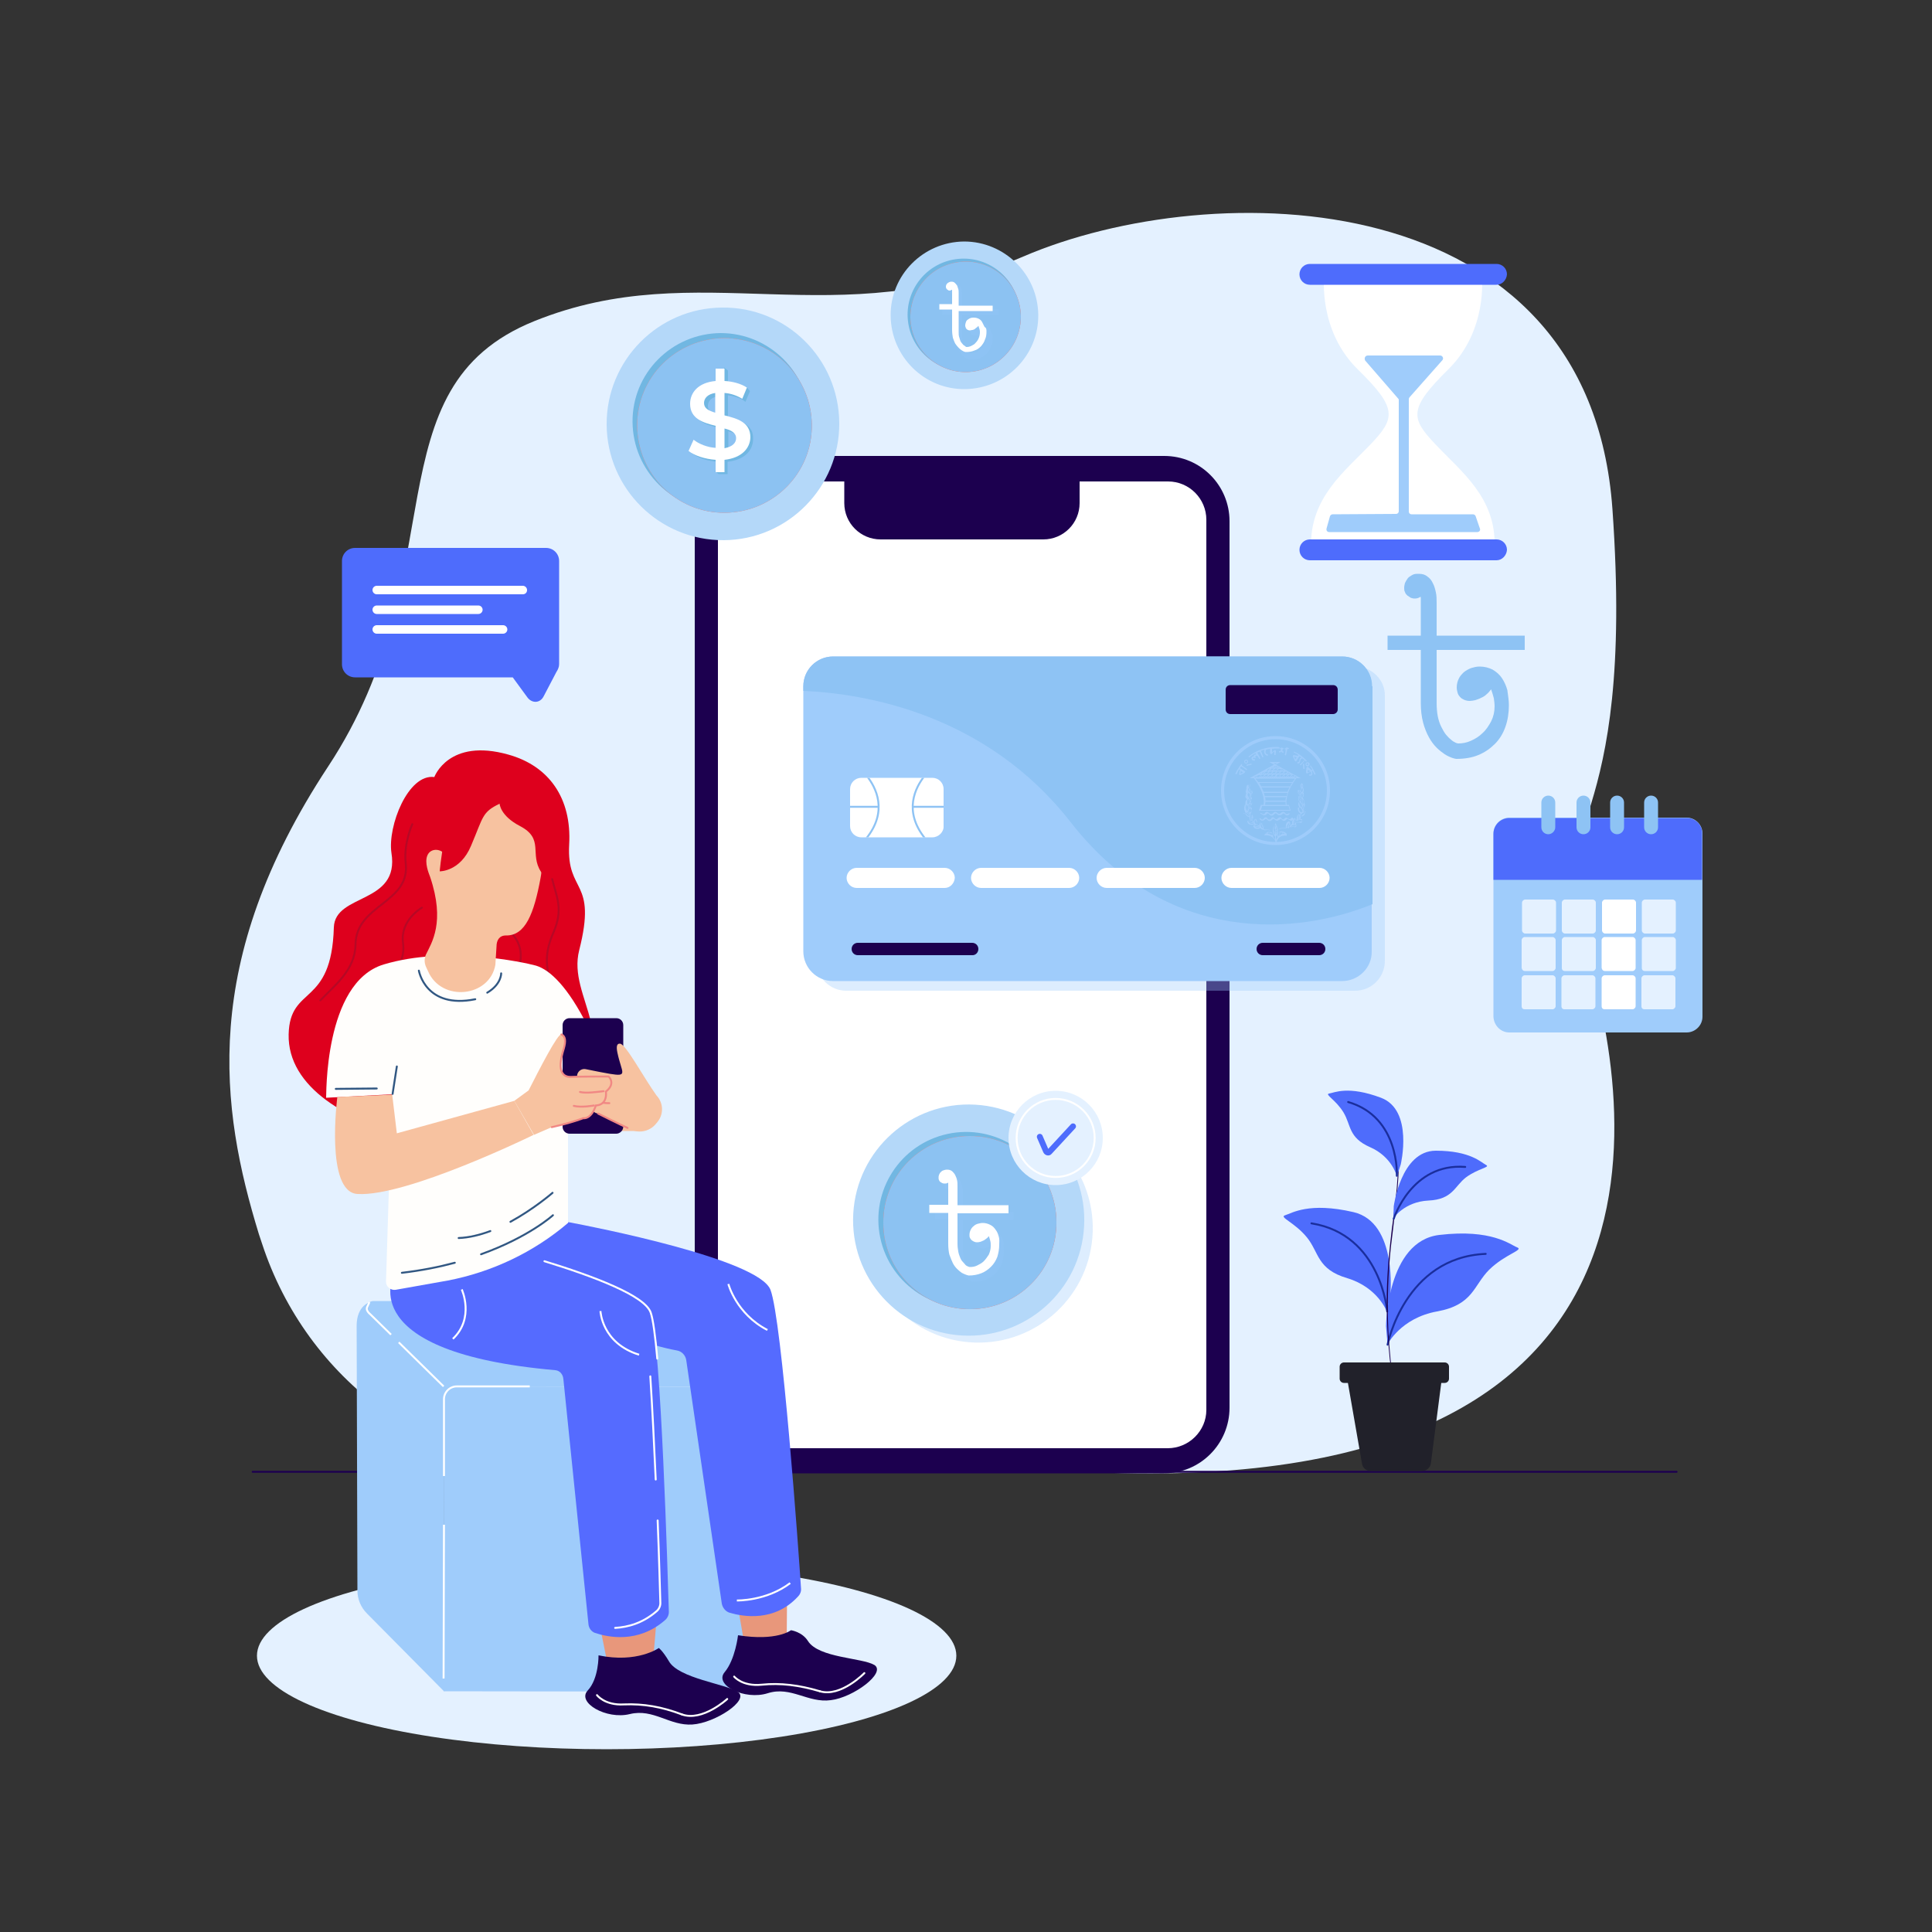 <?xml version="1.0" encoding="utf-8"?>
<!-- Generator: Adobe Illustrator 26.0.1, SVG Export Plug-In . SVG Version: 6.00 Build 0)  -->
<svg version="1.1" xmlns="http://www.w3.org/2000/svg" xmlns:xlink="http://www.w3.org/1999/xlink" x="0px" y="0px"
	 viewBox="0 0 500 500" style="enable-background:new 0 0 500 500;" xml:space="preserve">
<rect x="0" y="0" width="500" height="500" fill="#333333" stroke="none"/>
<style type="text/css">
	.st0{display:none;}
	.st1{fill:#E4F1FF;}
	.st2{fill:none;stroke:#1C004F;stroke-width:0.5;stroke-linecap:round;stroke-miterlimit:10;}
	.st3{fill:#9FCCFB;}
	.st4{fill:none;stroke:#FFFFFF;stroke-width:0.5;stroke-miterlimit:10;}
	.st5{fill:#1C004F;}
	.st6{fill:#FFFFFF;}
	.st7{fill:#B4D8F9;}
	.st8{fill:#71B7E2;}
	.st9{fill:#FF725E;}
	.st10{fill:#8CC2F2;}
	.st11{fill:#8EC3F4;}
	.st12{fill:#4E6CFC;}
	.st13{opacity:0.35;fill:#9FCCFB;}
	
		.st14{clip-path:url(#SVGID_00000003795952227371135650000014972854777656320186_);fill:none;stroke:#8EC3F4;stroke-width:0.5;stroke-linecap:round;stroke-miterlimit:10;}
	
		.st15{clip-path:url(#SVGID_00000003795952227371135650000014972854777656320186_);fill:none;stroke:#8EC3F4;stroke-width:0.5;stroke-miterlimit:10;}
	.st16{fill:none;stroke:#1A2E9D;stroke-width:0.5;stroke-linecap:round;stroke-miterlimit:10;}
	.st17{fill:#21212A;}
	.st18{opacity:0.35;}
	.st19{fill:none;stroke:#4E6CFC;stroke-width:1.524;stroke-linecap:round;stroke-miterlimit:10;}
	.st20{fill:#DE001D;}
	.st21{fill:none;stroke:#B70825;stroke-width:0.5;stroke-linecap:round;stroke-miterlimit:10;}
	.st22{fill:#F7C2A0;}
	.st23{fill:#E8977B;}
	.st24{fill:#556BFF;}
	.st25{fill:none;stroke:#3B6295;stroke-width:0.5;stroke-linecap:round;stroke-miterlimit:10;}
	.st26{fill:#FFFEFC;}
	.st27{fill:none;stroke:#F18884;stroke-width:0.5;stroke-linecap:round;stroke-miterlimit:10;}
	.st28{fill:none;stroke:#FFFFFF;stroke-width:0.5;stroke-linecap:round;stroke-miterlimit:10;}
	.st29{fill:none;stroke:#315782;stroke-width:0.5;stroke-linecap:round;stroke-miterlimit:10;}
</style>
<g id="BACKGROUND" class="st0">
</g>
<g id="OBJECTS">
	<g>
		<path class="st1" d="M282.7,381H148.2c-36.2,0-68.8-23.7-80.4-59.2c-0.3-0.8-0.5-1.6-0.8-2.4C57,286.8,51.6,249,84.9,198.4
			c33.4-50.6,10.5-98,53.4-115.3c42.9-17.3,77.7,4.3,126.5-16.7s146.5-19.7,152.5,65.4c6,85.1-17.9,81.4-8.3,109.8
			C418.5,270,450.6,388.4,282.7,381z"/>
		<ellipse class="st1" cx="157" cy="428.5" rx="90.5" ry="24.2"/>
	</g>
	<line class="st2" x1="65.4" y1="380.9" x2="433.9" y2="380.9"/>
	<g>
		<path class="st3" d="M114.8,437.7l75.3,0.1c2.4,0,4.4-2,4.4-4.4l0.1-74.5l-79.7-0.1L114.8,437.7z"/>
		<path class="st3" d="M114.9,358.8l79.7,0.1l-25.1-20c-1.7-1.4-3.9-2.1-6.1-2.1l-66.7-0.1c-1.7,0-2.5,2-1.3,3.1L114.9,358.8z"/>
		<path class="st3" d="M92.5,411.6l-0.2-68.5c0-5.2,3.4-6.1,3.4-6.1l-0.6,1.3c-0.3,0.7,0.3,1.4,0.9,1.9l19,18.6l-0.1,78.9L95,417.6
			C93.4,416,92.5,413.9,92.5,411.6z"/>
		<path class="st4" d="M137.1,358.8l-18.9,0c-1.8,0-3.3,1.5-3.3,3.3l0,19.9"/>
		<line class="st4" x1="114.9" y1="394.6" x2="114.8" y2="434.4"/>
		<line class="st4" x1="103.2" y1="347.4" x2="114.8" y2="358.8"/>
		<path class="st4" d="M95.6,337l-0.6,1.3c-0.3,0.7,0.3,1.4,0.9,1.9l5.3,5.2"/>
	</g>
	<g>
		<path class="st5" d="M301.2,381.3H196.7c-9.4,0-16.9-7.6-16.9-16.9V134.9c0-9.4,7.6-16.9,16.9-16.9h104.6
			c9.4,0,16.9,7.6,16.9,16.9v229.4C318.2,373.7,310.6,381.3,301.2,381.3z"/>
		<path class="st6" d="M302.2,374.8H195.7c-5.5,0-9.9-4.5-9.9-9.9V134.5c0-5.5,4.5-9.9,9.9-9.9h106.6c5.5,0,9.9,4.5,9.9,9.9v230.4
			C312.2,370.3,307.7,374.8,302.2,374.8z"/>
		<path class="st5" d="M270,139.6h-42.1c-5.2,0-9.4-4.2-9.4-9.4v-8.4c0-0.3,0.2-0.5,0.5-0.5h60.4v8.9
			C279.4,135.4,275.2,139.6,270,139.6z"/>
	</g>
	<g>
		<g>
			<g>
				<g>
					<g>
						<g>
							<g>
								<path class="st7" d="M217.2,109.5c0.1,16.6-13.3,30.2-29.9,30.3c-16.6,0.1-30.2-13.3-30.3-29.9
									c-0.1-16.6,13.3-30.2,29.9-30.3C203.5,79.4,217.1,92.8,217.2,109.5z"/>
							</g>
						</g>
					</g>
				</g>
				<g>
					<g>
						<g>
							<g>
								<path class="st8" d="M209.5,109c0.1,12.6-10.1,22.9-22.8,23c-12.6,0.1-22.9-10.1-23-22.8c-0.1-12.6,10.1-22.9,22.8-23
									C199.1,86.2,209.4,96.4,209.5,109z"/>
							</g>
						</g>
					</g>
				</g>
				<g>
					<g>
						<g>
							<g>
								<path class="st9" d="M210.1,110c0.1,12.5-10,22.6-22.5,22.7c-12.5,0.1-22.6-10-22.7-22.5c-0.1-12.5,10-22.6,22.5-22.7
									C199.9,87.5,210,97.5,210.1,110z"/>
							</g>
						</g>
					</g>
				</g>
				<g>
					<g>
						<g>
							<g>
								<path class="st10" d="M210.1,110c0.1,12.5-10,22.6-22.5,22.7c-12.5,0.1-22.6-10-22.7-22.5c-0.1-12.5,10-22.6,22.5-22.7
									C199.9,87.5,210,97.5,210.1,110z"/>
							</g>
						</g>
					</g>
				</g>
				<g>
					<g>
						<g>
							<g>
								<g>
									<g>
										<path class="st8" d="M188.4,108.1l0-5.8c0,0,0,0,0,0c1,0.1,2,0.4,3.1,0.8c0.9,0.4,1.4,0.9,1.4,0.9l0.1-0.2l0.9-2.1
											l0.2-0.5l-1-1.1l-0.5,0.2c-1.3-0.6-2.7-1.1-4.2-1.2l0-3.2l-1-0.8l0,0.8l-1.4,0l0,3.2c-4.5,0.5-6.6,3-6.6,5.9
											c0,4,3.4,5,6.6,5.7l0,5.7c-2.2-0.2-4.3-1-5.7-2.1l-1.3,2.9c1.5,1.3,4.2,2.2,7,2.3l0,2.4l-1.1,0l1.1,0.8l2.3,0l0-3.2
											c4.5-0.5,6.6-3,6.6-5.9C195.1,109.9,191.6,108.9,188.4,108.1z M186.1,107.6c-1.7-0.5-2.9-1.1-2.9-2.5
											c0-1.3,0.8-2.3,2.9-2.6L186.1,107.6z M188.4,102.4L188.4,102.4L188.4,102.4C188.4,102.4,188.4,102.4,188.4,102.4z
											 M188.5,116.7l0-5.1c1.7,0.5,3,1.1,3,2.5C191.4,115.4,190.6,116.3,188.5,116.7z"/>
									</g>
								</g>
							</g>
						</g>
					</g>
				</g>
				<g>
					<g>
						<g>
							<g>
								<g>
									<path class="st6" d="M187.5,119l0,3.2l-2.3,0l0-3.2c-2.8-0.2-5.5-1.1-7-2.3l1.3-2.9c1.4,1.1,3.6,2,5.7,2.1l0-5.7
										c-3.2-0.8-6.6-1.8-6.6-5.7c0-2.9,2.1-5.5,6.6-5.9l0-3.2l2.3,0l0,3.2c2.1,0.1,4.3,0.7,5.8,1.7l-1.2,2.9
										c-1.5-0.9-3.1-1.4-4.6-1.5l0,5.8c3.2,0.8,6.7,1.7,6.7,5.7C194.1,116,192,118.5,187.5,119z M185.1,106.8l0-5.1
										c-2,0.3-2.9,1.4-2.9,2.6C182.2,105.7,183.4,106.3,185.1,106.8z M190.5,113.4c0-1.4-1.3-2.1-3-2.5l0,5.1
										C189.6,115.6,190.5,114.6,190.5,113.4z"/>
								</g>
							</g>
						</g>
					</g>
				</g>
			</g>
			<g>
				<g>
					<g>
						<g>
							<g>
								<path class="st7" d="M268.7,81.5c0.1,10.5-8.4,19.1-19,19.2c-10.5,0.1-19.1-8.4-19.2-19c-0.1-10.5,8.4-19.1,19-19.2
									C260,62.5,268.6,71,268.7,81.5z"/>
							</g>
						</g>
					</g>
				</g>
				<g>
					<g>
						<g>
							<g>
								
									<ellipse transform="matrix(0.989 -0.151 0.151 0.989 -9.441 38.676)" class="st8" cx="249.3" cy="81.3" rx="14.5" ry="14.5"/>
							</g>
						</g>
					</g>
				</g>
				<g>
					<g>
						<g>
							<g>
								<path class="st9" d="M264.2,81.9c0,7.9-6.3,14.3-14.2,14.4c-7.9,0-14.3-6.3-14.4-14.2c0-7.9,6.3-14.3,14.2-14.4
									C257.7,67.6,264.1,74,264.2,81.9z"/>
							</g>
						</g>
					</g>
				</g>
				<g>
					<g>
						<g>
							<g>
								<path class="st10" d="M264.2,81.9c0,7.9-6.3,14.3-14.2,14.4c-7.9,0-14.3-6.3-14.4-14.2c0-7.9,6.3-14.3,14.2-14.4
									C257.7,67.6,264.1,74,264.2,81.9z"/>
							</g>
						</g>
					</g>
				</g>
				<g>
					<path class="st11" d="M256.9,87.4c0,0.8-0.1,1.6-0.4,2.3s-0.6,1.3-1.1,1.8c-0.5,0.5-1.1,0.9-1.8,1.2c-0.7,0.3-1.5,0.4-2.4,0.4
						c-0.1,0-0.3,0-0.5-0.1c-0.2-0.1-0.5-0.2-0.8-0.4c-0.3-0.2-0.6-0.4-0.9-0.7c-0.3-0.3-0.6-0.7-0.8-1.1c-0.2-0.4-0.5-1-0.6-1.6
						c-0.2-0.6-0.2-1.3-0.2-2.1v-5.7h-3.5V80h3.5v-4.1l-0.1,0c-0.2,0.1-0.4,0.2-0.6,0.2c-0.1,0-0.3,0-0.4-0.1
						c-0.1-0.1-0.3-0.1-0.4-0.2c-0.1-0.1-0.2-0.2-0.3-0.4c-0.1-0.1-0.1-0.3-0.1-0.5c0-0.2,0-0.3,0.1-0.5c0.1-0.2,0.2-0.3,0.3-0.5
						c0.1-0.1,0.3-0.3,0.5-0.4c0.2-0.1,0.4-0.1,0.7-0.1c0.4,0,0.7,0.1,0.9,0.3c0.2,0.2,0.4,0.4,0.6,0.7c0.2,0.3,0.3,0.6,0.3,1
						c0.1,0.4,0.1,0.7,0.1,1.1V80h9.5v1.5h-9.5v5.7c0,0.5,0,1,0.1,1.4c0.1,0.4,0.2,0.8,0.4,1.1c0.1,0.3,0.3,0.6,0.5,0.8
						c0.2,0.2,0.4,0.4,0.5,0.6c0.2,0.1,0.3,0.3,0.5,0.3c0.1,0.1,0.3,0.1,0.3,0.1c0.4,0,0.9-0.1,1.3-0.3c0.5-0.2,0.9-0.5,1.2-0.8
						c0.4-0.3,0.7-0.8,0.9-1.3c0.2-0.5,0.4-1,0.4-1.6c0-0.3,0-0.6-0.1-0.9s-0.2-0.6-0.3-0.9c-0.1,0.2-0.3,0.4-0.5,0.5
						c-0.2,0.2-0.4,0.3-0.6,0.4c-0.2,0.1-0.4,0.2-0.6,0.2c-0.2,0.1-0.4,0.1-0.6,0.1c-0.2,0-0.4,0-0.6-0.1c-0.2-0.1-0.3-0.2-0.4-0.3
						c-0.1-0.1-0.2-0.3-0.3-0.5c-0.1-0.2-0.1-0.3-0.1-0.5c0-0.3,0.1-0.6,0.2-0.9c0.1-0.3,0.3-0.5,0.6-0.7c0.2-0.2,0.5-0.3,0.8-0.4
						c0.3-0.1,0.6-0.2,0.9-0.2c0.5,0,1,0.1,1.4,0.3c0.4,0.2,0.7,0.5,1,0.9c0.3,0.4,0.5,0.8,0.6,1.3
						C256.8,86.4,256.9,86.9,256.9,87.4z"/>
				</g>
				<g>
					<path class="st6" d="M255.3,85.8c0,0.8-0.1,1.5-0.4,2.1c-0.2,0.7-0.6,1.2-1,1.7c-0.5,0.5-1,0.9-1.7,1.1
						c-0.7,0.3-1.4,0.4-2.2,0.4c-0.1,0-0.2,0-0.5-0.1c-0.2-0.1-0.4-0.2-0.7-0.4c-0.3-0.2-0.5-0.4-0.8-0.7c-0.3-0.3-0.5-0.6-0.8-1
						c-0.2-0.4-0.4-0.9-0.6-1.5c-0.1-0.6-0.2-1.2-0.2-2v-5.3h-3.3v-1.4h3.3V75l-0.1,0c-0.2,0.1-0.3,0.2-0.5,0.2
						c-0.1,0-0.3,0-0.4-0.1c-0.1-0.1-0.2-0.1-0.3-0.2c-0.1-0.1-0.2-0.2-0.2-0.3c-0.1-0.1-0.1-0.3-0.1-0.4c0-0.1,0-0.3,0.1-0.5
						c0.1-0.2,0.2-0.3,0.3-0.4c0.1-0.1,0.3-0.2,0.5-0.3c0.2-0.1,0.4-0.1,0.6-0.1c0.3,0,0.6,0.1,0.8,0.3c0.2,0.2,0.4,0.4,0.6,0.7
						c0.1,0.3,0.2,0.6,0.3,0.9c0.1,0.3,0.1,0.7,0.1,1v3.3h8.8v1.4h-8.8v5.3c0,0.5,0,1,0.1,1.3c0.1,0.4,0.2,0.7,0.3,1
						c0.1,0.3,0.3,0.6,0.5,0.8c0.2,0.2,0.3,0.4,0.5,0.5c0.2,0.1,0.3,0.2,0.4,0.3c0.1,0.1,0.2,0.1,0.3,0.1c0.4,0,0.8-0.1,1.2-0.3
						c0.4-0.2,0.8-0.4,1.1-0.8c0.3-0.3,0.6-0.7,0.8-1.2c0.2-0.5,0.3-1,0.3-1.5c0-0.3,0-0.5-0.1-0.8c-0.1-0.3-0.2-0.6-0.3-0.9
						c-0.1,0.2-0.3,0.4-0.5,0.5c-0.2,0.1-0.3,0.3-0.5,0.4c-0.2,0.1-0.4,0.2-0.6,0.2c-0.2,0-0.4,0.1-0.5,0.1c-0.2,0-0.4,0-0.6-0.1
						c-0.2-0.1-0.3-0.2-0.4-0.3c-0.1-0.1-0.2-0.3-0.2-0.4c-0.1-0.2-0.1-0.3-0.1-0.5c0-0.3,0.1-0.6,0.2-0.9c0.1-0.3,0.3-0.5,0.5-0.6
						c0.2-0.2,0.5-0.3,0.7-0.4c0.3-0.1,0.5-0.1,0.8-0.1c0.5,0,0.9,0.1,1.3,0.3c0.4,0.2,0.7,0.5,0.9,0.9c0.2,0.4,0.4,0.8,0.6,1.2
						C255.3,84.9,255.3,85.3,255.3,85.8z"/>
				</g>
			</g>
		</g>
		<g>
			<path class="st3" d="M390.6,267.2h45.9c2.2,0,4.1-1.8,4.1-4.1v-47.4c0-2.2-1.8-4.1-4.1-4.1h-45.9c-2.2,0-4.1,1.8-4.1,4.1v47.4
				C386.6,265.4,388.4,267.2,390.6,267.2z"/>
			<path class="st12" d="M436.5,211.7h-45.9c-2.2,0-4.1,1.8-4.1,4.1v11.9h54v-11.9C440.6,213.5,438.8,211.7,436.5,211.7z"/>
			<path class="st1" d="M425.7,241.6h7.2c0.4,0,0.8-0.4,0.8-0.8v-7.2c0-0.4-0.4-0.8-0.8-0.8h-7.2c-0.4,0-0.8,0.4-0.8,0.8v7.2
				C424.9,241.2,425.3,241.6,425.7,241.6z"/>
			<path class="st6" d="M415.4,241.6h7.2c0.4,0,0.8-0.4,0.8-0.8v-7.2c0-0.4-0.4-0.8-0.8-0.8h-7.2c-0.4,0-0.8,0.4-0.8,0.8v7.2
				C414.6,241.2,415,241.6,415.4,241.6z"/>
			<g>
				<path class="st11" d="M400.7,215.9c-1,0-1.8-0.8-1.8-1.8v-6.4c0-1,0.8-1.8,1.8-1.8c1,0,1.8,0.8,1.8,1.8v6.4
					C402.5,215,401.7,215.9,400.7,215.9z"/>
			</g>
			<g>
				<path class="st11" d="M409.8,215.9c-1,0-1.8-0.8-1.8-1.8v-6.4c0-1,0.8-1.8,1.8-1.8c1,0,1.8,0.8,1.8,1.8v6.4
					C411.6,215.1,410.8,215.9,409.8,215.9z"/>
			</g>
			<g>
				<path class="st11" d="M418.5,215.9c-1,0-1.8-0.8-1.8-1.8v-6.4c0-1,0.8-1.8,1.8-1.8c1,0,1.8,0.8,1.8,1.8v6.4
					C420.3,215.1,419.5,215.9,418.5,215.9z"/>
			</g>
			<path class="st1" d="M405,241.6h7.2c0.4,0,0.8-0.4,0.8-0.8v-7.2c0-0.4-0.4-0.8-0.8-0.8H405c-0.4,0-0.8,0.4-0.8,0.8v7.2
				C404.2,241.2,404.6,241.6,405,241.6z"/>
			<path class="st1" d="M394.7,241.6h7.2c0.4,0,0.8-0.4,0.8-0.8v-7.2c0-0.4-0.4-0.8-0.8-0.8h-7.2c-0.4,0-0.8,0.4-0.8,0.8v7.2
				C393.9,241.2,394.3,241.6,394.7,241.6z"/>
			<path class="st1" d="M425.7,251.3h7.2c0.4,0,0.8-0.4,0.8-0.8v-7.2c0-0.4-0.4-0.8-0.8-0.8h-7.2c-0.4,0-0.8,0.4-0.8,0.8v7.2
				C424.9,251,425.2,251.3,425.7,251.3z"/>
			<path class="st6" d="M415.3,251.3h7.2c0.4,0,0.8-0.4,0.8-0.8v-7.2c0-0.4-0.4-0.8-0.8-0.8h-7.2c-0.4,0-0.8,0.4-0.8,0.8v7.2
				C414.6,251,414.9,251.3,415.3,251.3z"/>
			<path class="st1" d="M405,251.3h7.2c0.4,0,0.8-0.4,0.8-0.8v-7.2c0-0.4-0.4-0.8-0.8-0.8H405c-0.4,0-0.8,0.4-0.8,0.8v7.2
				C404.2,251,404.5,251.3,405,251.3z"/>
			<path class="st1" d="M394.6,251.3h7.2c0.4,0,0.8-0.4,0.8-0.8v-7.2c0-0.4-0.4-0.8-0.8-0.8h-7.2c-0.4,0-0.8,0.4-0.8,0.8v7.2
				C393.9,251,394.2,251.3,394.6,251.3z"/>
			<path class="st1" d="M425.6,261.2h7.2c0.4,0,0.8-0.4,0.8-0.8v-7.2c0-0.4-0.4-0.8-0.8-0.8h-7.2c-0.4,0-0.8,0.4-0.8,0.8v7.2
				C424.8,260.9,425.1,261.2,425.6,261.2z"/>
			<path class="st6" d="M415.3,261.2h7.2c0.4,0,0.8-0.4,0.8-0.8v-7.2c0-0.4-0.4-0.8-0.8-0.8h-7.2c-0.4,0-0.8,0.4-0.8,0.8v7.2
				C414.5,260.9,414.8,261.2,415.3,261.2z"/>
			<path class="st1" d="M404.9,261.2h7.2c0.4,0,0.8-0.4,0.8-0.8v-7.2c0-0.4-0.4-0.8-0.8-0.8h-7.2c-0.4,0-0.8,0.4-0.8,0.8v7.2
				C404.1,260.9,404.4,261.2,404.9,261.2z"/>
			<path class="st1" d="M394.6,261.2h7.2c0.4,0,0.8-0.4,0.8-0.8v-7.2c0-0.4-0.4-0.8-0.8-0.8h-7.2c-0.4,0-0.8,0.4-0.8,0.8v7.2
				C393.8,260.9,394.1,261.2,394.6,261.2z"/>
			<g>
				<path class="st11" d="M427.3,215.9c-1,0-1.8-0.8-1.8-1.8v-6.4c0-1,0.8-1.8,1.8-1.8c1,0,1.8,0.8,1.8,1.8v6.4
					C429.1,215.1,428.3,215.9,427.3,215.9z"/>
			</g>
		</g>
		<g>
			<path class="st13" d="M350.8,172.5H219c-4.3,0-7.7,3.5-7.7,7.7v1.2v67.3c0,4.3,3.5,7.7,7.7,7.7h131.7c4.3,0,7.7-3.5,7.7-7.7
				v-12.2v-56.4C358.5,176,355,172.5,350.8,172.5z"/>
			<g>
				<path class="st3" d="M347.3,253.9H215.6c-4.3,0-7.7-3.5-7.7-7.7v-68.6c0-4.3,3.5-7.7,7.7-7.7h131.7c4.3,0,7.7,3.5,7.7,7.7v68.6
					C355.1,250.4,351.6,253.9,347.3,253.9z"/>
				<path class="st11" d="M355.1,177.6c0-4.3-3.5-7.7-7.7-7.7H215.6c-4.3,0-7.7,3.5-7.7,7.7v1.2c16.1,0.7,47.4,6,69.2,34
					c25.1,32.2,58.8,29.1,78.1,21.2V177.6z"/>
				<path class="st6" d="M241.3,216.7h-18.4c-1.6,0-2.9-1.3-2.9-2.9v-9.6c0-1.6,1.3-2.9,2.9-2.9h18.4c1.6,0,2.9,1.3,2.9,2.9v9.6
					C244.3,215.3,242.9,216.7,241.3,216.7z"/>
				<path class="st5" d="M345,184.8h-26.6c-0.7,0-1.2-0.5-1.2-1.2v-5.1c0-0.7,0.5-1.2,1.2-1.2H345c0.7,0,1.2,0.5,1.2,1.2v5.1
					C346.2,184.3,345.6,184.8,345,184.8z"/>
				<path class="st6" d="M244.5,229.8h-22.8c-1.4,0-2.6-1.2-2.6-2.6l0,0c0-1.4,1.2-2.6,2.6-2.6h22.8c1.4,0,2.6,1.2,2.6,2.6l0,0
					C247,228.6,245.9,229.8,244.5,229.8z"/>
				<path class="st6" d="M276.7,229.8h-22.8c-1.4,0-2.6-1.2-2.6-2.6l0,0c0-1.4,1.2-2.6,2.6-2.6h22.8c1.4,0,2.6,1.2,2.6,2.6l0,0
					C279.3,228.6,278.1,229.8,276.7,229.8z"/>
				<path class="st6" d="M309.2,229.8h-22.8c-1.4,0-2.6-1.2-2.6-2.6l0,0c0-1.4,1.2-2.6,2.6-2.6h22.8c1.4,0,2.6,1.2,2.6,2.6l0,0
					C311.8,228.6,310.6,229.8,309.2,229.8z"/>
				<path class="st6" d="M341.5,229.8h-22.8c-1.4,0-2.6-1.2-2.6-2.6l0,0c0-1.4,1.2-2.6,2.6-2.6h22.8c1.4,0,2.6,1.2,2.6,2.6l0,0
					C344.1,228.6,342.9,229.8,341.5,229.8z"/>
				<path class="st5" d="M251.7,247.2H222c-0.9,0-1.6-0.7-1.6-1.6l0,0c0-0.9,0.7-1.6,1.6-1.6h29.6c0.9,0,1.6,0.7,1.6,1.6l0,0
					C253.2,246.5,252.5,247.2,251.7,247.2z"/>
				<path class="st5" d="M341.4,247.2h-14.6c-0.9,0-1.6-0.7-1.6-1.6l0,0c0-0.9,0.7-1.6,1.6-1.6h14.6c0.9,0,1.6,0.7,1.6,1.6l0,0
					C343,246.5,342.3,247.2,341.4,247.2z"/>
				<g>
					<defs>
						<path id="SVGID_1_" d="M241.3,216.7h-18.4c-1.6,0-2.9-1.3-2.9-2.9v-9.6c0-1.6,1.3-2.9,2.9-2.9h18.4c1.6,0,2.9,1.3,2.9,2.9v9.6
							C244.3,215.3,242.9,216.7,241.3,216.7z"/>
					</defs>
					<clipPath id="SVGID_00000039091967797311431950000005257901855316665269_">
						<use xlink:href="#SVGID_1_"  style="overflow:visible;"/>
					</clipPath>
					
						<path style="clip-path:url(#SVGID_00000039091967797311431950000005257901855316665269_);fill:none;stroke:#8EC3F4;stroke-width:0.5;stroke-linecap:round;stroke-miterlimit:10;" d="
						M224.4,200.9c2.2,2.8,5.6,9-0.3,16.2"/>
					
						<line style="clip-path:url(#SVGID_00000039091967797311431950000005257901855316665269_);fill:none;stroke:#8EC3F4;stroke-width:0.5;stroke-miterlimit:10;" x1="218.4" y1="208.8" x2="227.3" y2="208.8"/>
					
						<path style="clip-path:url(#SVGID_00000039091967797311431950000005257901855316665269_);fill:none;stroke:#8EC3F4;stroke-width:0.5;stroke-linecap:round;stroke-miterlimit:10;" d="
						M239.2,200.9c-2.2,2.8-5.6,9,0.3,16.2"/>
					
						<line style="clip-path:url(#SVGID_00000039091967797311431950000005257901855316665269_);fill:none;stroke:#8EC3F4;stroke-width:0.5;stroke-miterlimit:10;" x1="245.2" y1="208.8" x2="236.2" y2="208.8"/>
				</g>
			</g>
		</g>
		<g>
			<g>
				<path class="st6" d="M371.6,115.1c-6.6-6.9-7.1-9.3,3.2-19.5c10.3-10.1,8.7-24.1,8.7-24.1l-19.8-0.4v0l-0.6,0l-0.6,0v0
					l-19.8,0.4c0,0-1.6,14,8.7,24.1c10.3,10.1,9.8,12.6,3.2,19.5c-6.6,6.9-15.6,13.7-15.3,26.4h23.2h1.1h23.2
					C387.2,128.8,378.2,122.1,371.6,115.1z"/>
				<path class="st12" d="M387.3,145H339c-1.5,0-2.7-1.2-2.7-2.7l0,0c0-1.5,1.2-2.7,2.7-2.7h48.3c1.5,0,2.7,1.2,2.7,2.7l0,0
					C389.9,143.8,388.7,145,387.3,145z"/>
				<path class="st12" d="M387.3,73.7H339c-1.5,0-2.7-1.2-2.7-2.7l0,0c0-1.5,1.2-2.7,2.7-2.7h48.3c1.5,0,2.7,1.2,2.7,2.7l0,0
					C389.9,72.5,388.7,73.7,387.3,73.7z"/>
			</g>
			<path class="st3" d="M354,92h18.7c0.6,0,1,0.7,0.6,1.2l-8.5,9.6c-0.1,0.1-0.2,0.3-0.2,0.5v29.1c0,0.4,0.3,0.7,0.7,0.7h15.9
				c0.3,0,0.6,0.2,0.7,0.5l1.1,3.2c0.2,0.5-0.2,0.9-0.7,0.9H344c-0.5,0-0.8-0.4-0.7-0.9l0.9-3.2c0.1-0.3,0.4-0.5,0.7-0.5l16.4-0.1
				c0.4,0,0.7-0.3,0.7-0.7v-28.8c0-0.2-0.1-0.3-0.2-0.4l-8.5-9.8C353,92.7,353.3,92,354,92z"/>
		</g>
		<g>
			<g id="_x3C_Group_x3E__00000129189239097836037190000007050095679799202437_">
				<path id="_x3C_Path_x3E__00000127004766677986551730000003523047634743146890_" class="st12" d="M358.7,343.2
					c0,0,0.2-22,13.8-23.6c13.6-1.6,18.3,2.5,20.1,3.2c1.9,0.7-3,1.7-7.2,5.8c-4.1,4.1-4.1,9.1-13.5,10.8
					c-9.4,1.7-12.8,8.5-12.8,8.5L358.7,343.2z"/>
				<path id="_x3C_Path_x3E__00000111154163654685330060000017324678429827178412_" class="st16" d="M359.1,348
					c0,0,4.4-22.6,25.4-23.5"/>
			</g>
			<g id="_x3C_Group_x3E__00000057841454533619677480000010332105292027553204_">
				<path id="_x3C_Path_x3E__00000023249338477839663100000012025947548543048616_" class="st12" d="M359.8,335.4c0,0,2-19-9.5-21.7
					c-11.6-2.7-16,0.3-17.7,0.8c-1.7,0.5,2.4,1.8,5.6,5.7c3.2,3.9,2.6,8.3,10.5,10.6c7.9,2.4,10.2,8.6,10.2,8.6L359.8,335.4z"/>
				<path id="_x3C_Path_x3E__00000169522446785322816250000014805843895233261489_" class="st16" d="M359,339.4
					c0,0-1.5-19.9-19.6-22.8"/>
			</g>
			<g>
				<g>
					<path class="st5" d="M361.1,292c0,0,0,0.1,0.1,0.2c0,0.2,0.1,0.4,0.1,0.6c0,0.3,0.1,0.6,0.2,1.1c0.1,0.4,0.1,0.9,0.2,1.4
						c0.2,2.2,0.4,5.4,0.2,9.3c-0.2,3.9-0.8,8.6-1.4,13.7c-0.7,5.1-1.2,10.8-1.3,16.8c-0.3,12,1.2,22.8,2.8,30.4
						c0.8,3.8,1.6,6.9,2.1,9c0.3,1,0.5,1.9,0.7,2.4c0.1,0.3,0.1,0.5,0.2,0.6c0,0.1,0.1,0.2,0,0.2c0,0-1.6-4.6-3.2-12.3
						c-1.6-7.7-3.1-18.5-2.9-30.5c0.1-6,0.7-11.7,1.3-16.8c0.7-5.1,1.3-9.8,1.5-13.7c0.2-3.9,0.1-7.1-0.1-9.3
						c-0.1-0.5-0.1-1-0.1-1.4c-0.1-0.4-0.1-0.8-0.2-1.1c0-0.3-0.1-0.5-0.1-0.7C361.1,292.1,361.1,292,361.1,292z"/>
				</g>
			</g>
			<path class="st17" d="M373.9,357.9h-26.1c-0.6,0-1.1-0.5-1.1-1.1v-3.1c0-0.6,0.5-1.1,1.1-1.1h26.1c0.6,0,1.1,0.5,1.1,1.1v3.1
				C375,357.4,374.5,357.9,373.9,357.9z"/>
			<path class="st17" d="M368.1,380.7h-13.4c-1.1,0-2-0.8-2.2-1.8l-3.8-21.8h24.4l-2.8,21.7C370.1,379.8,369.2,380.7,368.1,380.7z"
				/>
			<g id="_x3C_Group_x3E__00000115516425068506358190000013653754119552492980_">
				<path id="_x3C_Path_x3E__00000147186917931563912930000002552327294493076893_" class="st12" d="M360.7,312.2
					c0,0,1.8-14.4,10.9-14.4c9,0,11.8,3.1,13,3.7c1.2,0.6-2.1,0.9-5.2,3.2c-3,2.3-3.4,5.7-9.7,6c-6.3,0.3-9.1,4.6-9.1,4.6
					L360.7,312.2z"/>
				<path id="_x3C_Path_x3E__00000035504799823082130360000001693996610431302034_" class="st16" d="M360.7,315.4
					c0,0,4.6-14.5,18.5-13.4"/>
			</g>
			<g id="_x3C_Group_x3E__00000059307280953920876490000003870961844426934919_">
				<path id="_x3C_Path_x3E__00000167366550571504357660000007572623739909767103_" class="st12" d="M362.5,301.4
					c0,0,3.4-14.1-5.1-17.3c-8.5-3.2-12.1-1.3-13.4-1.1c-1.3,0.2,1.7,1.6,3.7,4.9c2,3.3,1.2,6.5,6.9,9c5.7,2.5,6.9,7.5,6.9,7.5
					L362.5,301.4z"/>
				<path id="_x3C_Path_x3E__00000167355882994394677020000015208752568880680116_" class="st16" d="M361.5,304.3
					c0,0,0.8-15.2-12.6-19.1"/>
			</g>
		</g>
		<g>
			<path class="st12" d="M144.7,145.2c0-1.9-1.5-3.4-3.4-3.4H91.9c-1.9,0-3.4,1.5-3.4,3.4v26.7c0,1.9,1.5,3.4,3.4,3.4h40.8l3.8,5.2
				c1.2,1.6,3.3,1.5,4.2-0.3l3.3-6.3c0.4-0.6,0.7-1.3,0.7-2V145.2z"/>
			<path class="st6" d="M135.3,153.8H97.5c-0.6,0-1.1-0.5-1.1-1.1l0,0c0-0.6,0.5-1.1,1.1-1.1h37.8c0.6,0,1.1,0.5,1.1,1.1l0,0
				C136.4,153.4,135.9,153.8,135.3,153.8z"/>
			<path class="st6" d="M123.8,158.9H97.5c-0.6,0-1.1-0.5-1.1-1.1l0,0c0-0.6,0.5-1.1,1.1-1.1h26.3c0.6,0,1.1,0.5,1.1,1.1l0,0
				C124.9,158.4,124.4,158.9,123.8,158.9z"/>
			<path class="st6" d="M130.2,164H97.5c-0.6,0-1.1-0.5-1.1-1.1l0,0c0-0.6,0.5-1.1,1.1-1.1h32.7c0.6,0,1.1,0.5,1.1,1.1l0,0
				C131.3,163.5,130.8,164,130.2,164z"/>
		</g>
		<g>
			<g class="st18">
				<g>
					<g>
						<g>
							
								<ellipse transform="matrix(3.031508e-02 -1 1 3.031508e-02 -72.478 561.314)" class="st3" cx="253.1" cy="318" rx="29.6" ry="29.6"/>
						</g>
					</g>
				</g>
			</g>
			<g>
				<g>
					<g>
						<g>
							<g>
								
									<ellipse transform="matrix(5.531141e-02 -0.999 0.999 5.531141e-02 -78.752 548.635)" class="st7" cx="250.6" cy="315.9" rx="29.9" ry="29.9"/>
							</g>
						</g>
					</g>
				</g>
				<g>
					<g>
						<g>
							<g>
								
									<ellipse transform="matrix(0.978 -0.209 0.209 0.978 -60.514 59.362)" class="st8" cx="250.1" cy="315.5" rx="22.7" ry="22.7"/>
							</g>
						</g>
					</g>
				</g>
				<g>
					<g>
						<g>
							<g>
								<path class="st9" d="M273.4,316.3c0.1,12.4-9.9,22.5-22.3,22.5c-12.4,0.1-22.5-9.9-22.5-22.3c-0.1-12.4,9.9-22.5,22.3-22.5
									C263.3,293.9,273.4,303.9,273.4,316.3z"/>
							</g>
						</g>
					</g>
				</g>
				<g>
					<g>
						<g>
							<g>
								<path class="st10" d="M273.4,316.3c0.1,12.4-9.9,22.5-22.3,22.5c-12.4,0.1-22.5-9.9-22.5-22.3c-0.1-12.4,9.9-22.5,22.3-22.5
									C263.3,293.9,273.4,303.9,273.4,316.3z"/>
							</g>
						</g>
					</g>
				</g>
				<g>
					<path class="st11" d="M259.8,323.7c0,1.1-0.2,2.2-0.5,3.2c-0.4,1-0.9,1.8-1.5,2.5s-1.5,1.3-2.5,1.7c-1,0.4-2.1,0.6-3.3,0.6
						c-0.1,0-0.4-0.1-0.7-0.2c-0.3-0.1-0.7-0.3-1-0.5c-0.4-0.2-0.8-0.6-1.2-1c-0.4-0.4-0.8-0.9-1.1-1.5c-0.3-0.6-0.6-1.3-0.8-2.2
						c-0.2-0.8-0.3-1.8-0.3-2.9v-7.8h-4.9v-2.1h4.9v-5.7l-0.1,0c-0.2,0.2-0.5,0.2-0.8,0.2c-0.2,0-0.4,0-0.6-0.1
						c-0.2-0.1-0.4-0.2-0.5-0.3c-0.2-0.1-0.3-0.3-0.4-0.5c-0.1-0.2-0.1-0.4-0.1-0.6c0-0.2,0-0.4,0.1-0.7c0.1-0.2,0.2-0.5,0.4-0.7
						c0.2-0.2,0.4-0.4,0.7-0.5c0.3-0.1,0.6-0.2,1-0.2c0.5,0,0.9,0.1,1.2,0.4c0.3,0.2,0.6,0.6,0.8,1c0.2,0.4,0.4,0.9,0.5,1.4
						c0.1,0.5,0.1,1,0.1,1.5v4.9h13.1v2.1h-13.1v7.8c0,0.7,0.1,1.4,0.2,2c0.1,0.6,0.3,1.1,0.5,1.5c0.2,0.4,0.4,0.8,0.7,1.1
						c0.2,0.3,0.5,0.6,0.7,0.8c0.2,0.2,0.5,0.3,0.7,0.4c0.2,0.1,0.4,0.1,0.5,0.1c0.6,0,1.2-0.1,1.8-0.4s1.2-0.6,1.7-1.1
						c0.5-0.5,0.9-1.1,1.3-1.7c0.3-0.7,0.5-1.4,0.5-2.2c0-0.4,0-0.8-0.1-1.2c-0.1-0.4-0.2-0.8-0.4-1.3c-0.2,0.3-0.4,0.5-0.7,0.7
						c-0.2,0.2-0.5,0.4-0.8,0.5c-0.3,0.1-0.6,0.3-0.8,0.3c-0.3,0.1-0.6,0.1-0.8,0.1c-0.3,0-0.6-0.1-0.8-0.2
						c-0.2-0.1-0.4-0.2-0.6-0.4c-0.2-0.2-0.3-0.4-0.4-0.6c-0.1-0.2-0.1-0.5-0.1-0.7c0-0.5,0.1-0.9,0.3-1.3c0.2-0.4,0.4-0.7,0.8-1
						c0.3-0.3,0.7-0.5,1.1-0.6s0.8-0.2,1.2-0.2c0.7,0,1.4,0.2,1.9,0.5c0.6,0.3,1,0.7,1.4,1.3c0.4,0.5,0.6,1.1,0.8,1.8
						C259.7,322.3,259.8,323,259.8,323.7z"/>
				</g>
				<g>
					<path class="st6" d="M258.6,322.1c0,1.2-0.2,2.2-0.5,3.2c-0.4,1-0.9,1.8-1.6,2.5c-0.7,0.7-1.5,1.3-2.5,1.7
						c-1,0.4-2.1,0.6-3.3,0.6c-0.1,0-0.4-0.1-0.7-0.2c-0.3-0.1-0.7-0.3-1.1-0.5c-0.4-0.3-0.8-0.6-1.2-1c-0.4-0.4-0.8-0.9-1.1-1.5
						c-0.3-0.6-0.6-1.4-0.9-2.2c-0.2-0.8-0.3-1.8-0.3-2.9v-7.9h-4.9v-2.1h4.9v-5.7l-0.1,0c-0.3,0.2-0.5,0.2-0.8,0.2
						c-0.2,0-0.4,0-0.6-0.1c-0.2-0.1-0.4-0.2-0.5-0.3c-0.2-0.1-0.3-0.3-0.4-0.5c-0.1-0.2-0.1-0.4-0.1-0.6c0-0.2,0-0.4,0.1-0.7
						c0.1-0.2,0.2-0.5,0.4-0.7c0.2-0.2,0.4-0.4,0.7-0.5s0.6-0.2,1-0.2c0.5,0,0.9,0.1,1.3,0.4c0.3,0.3,0.6,0.6,0.8,1
						c0.2,0.4,0.4,0.9,0.5,1.4c0.1,0.5,0.1,1,0.1,1.5v4.9H261v2.1h-13.2v7.9c0,0.8,0.1,1.4,0.2,2c0.1,0.6,0.3,1.1,0.5,1.6
						c0.2,0.5,0.4,0.8,0.7,1.1c0.3,0.3,0.5,0.6,0.7,0.8c0.2,0.2,0.5,0.3,0.7,0.4c0.2,0.1,0.4,0.1,0.5,0.1c0.6,0,1.2-0.1,1.8-0.4
						c0.6-0.3,1.2-0.6,1.7-1.1c0.5-0.5,0.9-1.1,1.3-1.7c0.3-0.7,0.5-1.4,0.5-2.3c0-0.4,0-0.8-0.1-1.2c-0.1-0.4-0.2-0.8-0.4-1.3
						c-0.2,0.3-0.4,0.5-0.7,0.7c-0.3,0.2-0.5,0.4-0.8,0.5c-0.3,0.1-0.6,0.3-0.8,0.3c-0.3,0.1-0.6,0.1-0.8,0.1
						c-0.3,0-0.6-0.1-0.8-0.2c-0.2-0.1-0.5-0.3-0.6-0.4c-0.2-0.2-0.3-0.4-0.4-0.6c-0.1-0.2-0.1-0.5-0.1-0.7c0-0.5,0.1-0.9,0.3-1.3
						c0.2-0.4,0.4-0.7,0.8-1c0.3-0.3,0.7-0.5,1.1-0.6c0.4-0.1,0.8-0.2,1.2-0.2c0.8,0,1.4,0.2,2,0.5c0.6,0.3,1,0.7,1.4,1.3
						c0.4,0.5,0.6,1.1,0.8,1.8S258.6,321.4,258.6,322.1z"/>
				</g>
			</g>
			<g>
				<circle class="st1" cx="273.2" cy="294.5" r="12.2"/>
				<path class="st19" d="M269.1,294.2l1.6,3.7c0.2,0.4,0.7,0.5,0.9,0.2l6.1-6.6"/>
				<circle class="st4" cx="273.2" cy="294.5" r="10.1"/>
			</g>
		</g>
	</g>
	<g>
		<path class="st20" d="M112.4,201.1c0,0,3.7-10.2,19.2-5.8c10.4,2.9,16.4,11.2,15.7,23.3c-0.7,12.8,7.3,8.8,2.6,27.3
			c-3.2,12.5,11.9,22.8-1.8,42.4c-11.1,15.9-74,6.7-73.4-20.6c0.3-12.9,11.1-6.9,11.7-27.7c0.3-8.9,17.1-5.9,14.9-19.3
			C100.3,213.8,105.6,200.2,112.4,201.1z"/>
		<path class="st21" d="M131.4,240.8c0,0,4.3,2.6,3.2,8.4c-1.1,5.7-1.5,11.1,3.4,15.3"/>
		<path class="st21" d="M142.9,227.5c1.1,4.6,3,7.7,0.3,13.9c-5.8,13.2,5.8,15.9,0.2,28c-2,4.3-2.8,8.1-3.2,11.3"/>
		<polygon class="st22" points="145.3,292.7 165.2,292.7 159.1,286.1 146.1,288.1 		"/>
		<path class="st21" d="M109.2,234.9c0,0-5.7,3.2-4.9,9.1c1,8.1-7,9.3-5,14.4"/>
		<path class="st21" d="M106.7,213.3c0,0-2.3,5-1.7,10.1c1.2,10.4-12.9,10.6-13,21.1c-0.1,6.6-5.5,10.6-9.1,14.4"/>
		<polygon id="_x3C_Path_x3E__00000020362313313429574110000009973829366033665680_" class="st23" points="203.7,411.9 203.6,424 
			192.4,424.1 190.7,414.2 		"/>
		<polygon id="_x3C_Path_x3E__00000137118393383351872080000006894182123488554369_" class="st23" points="170.2,415.7 169.1,428.9 
			157.1,430 155.1,420 		"/>
		<path class="st24" d="M120.4,326.2c12.8,6.9,39.6,20.6,54.8,23.3c1.2,0.2,2.2,1.2,2.4,2.5l9.2,63c0.2,1.1,1,2.1,2.1,2.4
			c3.5,1,11.5,2.4,17.6-4.2c0.6-0.6,0.9-1.4,0.8-2.2c-0.6-9.3-4.9-69.3-7.9-77.2c-3.1-8-46.4-16.4-51.7-17.4c-0.3-0.1-0.7-0.1-1.1,0
			l-25.3,4.5C118.5,321.3,117.9,324.9,120.4,326.2z"/>
		<path class="st24" d="M101.8,330.3c0.1,0-10.4,19.7,41.9,24.3c1.2,0.1,2,1.1,2.1,2.3l6.5,63.5c0.1,1,0.8,1.9,1.7,2.2
			c3.3,1.1,11.1,2.8,18.1-3.3c0.6-0.5,1-1.3,1-2.1c-0.3-9.3-2-69.5-4.7-77.4c-2.6-7.7-41.2-17.2-49.8-19.3c-1-0.2-2.1,0.2-2.7,1
			L101.8,330.3z"/>
		<path class="st25" d="M155,418.9"/>
		<path class="st25" d="M140.4,355.2"/>
		<path class="st26" d="M99.3,249.6c16.3-4.9,36.1-0.6,39.4,0.3c3.7,1.1,8.3,5.6,13.3,15.5c5,10,5,10,5,10l-10,3v38.1l0,0
			c-8.9,7.6-19.7,12.7-31.1,14.9l-13.5,2.4c-1.3,0.2-2.5-0.8-2.5-2.1l1.5-48.5l-17,0.9C84.5,284.2,83.7,254.3,99.3,249.6z"/>
		<path class="st22" d="M133.1,284.9l-30.4,8.4l-1.2-10l-14.2,0.6c0,0-3.2,24.6,5.2,25.1c12.7,0.8,45.6-15.3,45.6-15.3L133.1,284.9z
			"/>
		<path class="st22" d="M128.2,208.2c1.7-0.7,4.2-0.1,5.4,1.2c3.5,3.6,7.8,9.8,6.3,17.8c-1.7,9.2-3.9,15-9,14.9
			c-1.7,0-2.4,1.3-2.4,2.8l-0.3,4.8l0,0c-1.5,8.4-13.9,9.7-17.4,1.7l-0.6-1.3c-0.4-1-0.4-2,0-3c1.5-3.1,5.1-8.4,1.1-20.2
			c-0.3-0.8-1.5-3.6-0.7-5.5c0.7-1.7,2.8-1.9,4.2-0.7c0.3,0.3,0.7,0.3,1.5-0.2C119,218.6,119.2,211.8,128.2,208.2z"/>
		<path class="st20" d="M129.3,208c0,0,0.1,3.1,5.3,5.8c6.3,3.3,2.4,7.2,5.4,11.8c3.1,4.9,0.4-4.4,0.4-4.4l-0.9-10.6
			c-1.8-6.9-4.4-11.4-11-10c-3.5,0.7-7,2.1-8.8,4.4c-4.8,6.3-5.9,20.5-5.9,20.5s5.3,0.1,8.1-6.6C125.1,211.4,124.7,210.2,129.3,208z
			"/>
		<path class="st5" d="M159.5,293.4h-12.1c-1,0-1.8-0.8-1.8-1.8v-26.3c0-1,0.8-1.8,1.8-1.8h12.1c1,0,1.8,0.8,1.8,1.8v26.3
			C161.3,292.6,160.4,293.4,159.5,293.4z"/>
		<g>
			<g>
				<g>
					<g>
						<path class="st22" d="M169.9,283.5L169.9,283.5c-3.3-4.6-7.9-13.2-9.4-13.4c-0.8-0.1-1.1,0.6-0.7,2.4c1.1,5.2,2.9,6.2-2,5.4
							c-0.7-0.1-4.3-0.8-6.2-1.2c-1.4-0.3-2.7,1.1-2.1,2.5c0.2,0.4,0.4,0.8,0.8,1.2c0,0-1.1,3.2,1.9,4c0,0,0.4,3.7,2.7,3.8
							c0,0,2.5,1.5,7.6,3.7l0,0c2.4,1.6,5.5,1.1,7.3-1.1l0.4-0.5C171.8,288.3,171.7,285.4,169.9,283.5z"/>
					</g>
				</g>
			</g>
			<path class="st27" d="M150.8,280.4c1.7,0.5,4.3,1.3,5.9,1.3"/>
			<path class="st27" d="M152.6,284.5c0,0,3,1.1,5.1,1"/>
		</g>
		<g>
			<g>
				<g>
					<path class="st22" d="M133.1,284.9l3.7-2.7c2.7-5.3,7.6-14.9,8.5-14.5c1,0.5,1.2,1.6,0.6,3.7c-1.6,5.1-0.8,7.5,2.1,7.3
						c1-0.1,9.5-0.1,9.5-0.1s2,1.8-0.7,3.9c0,0,0.6,3.4-2.6,3.6c0,0-1,3.5-3.3,3.3c0,0-2.7,1.1-8.1,2.3l-4.6,2L133.1,284.9z"/>
				</g>
			</g>
		</g>
		<path class="st27" d="M156.2,282.4c-1.8,0.2-4.5,0.6-6.1,0.2"/>
		<path class="st27" d="M153.7,286.1c0,0-3.2,0.6-5.2,0.1"/>
		<g>
			<g>
				<g>
					<path class="st27" d="M145.3,267.7c1,0.5,1.2,1.6,0.6,3.7c-1.6,5.1-0.8,7.5,2.1,7.3c1-0.1,9.5-0.1,9.5-0.1s2,1.8-0.7,3.9
						c0,0,0.6,3.4-2.6,3.6c0,0-1,3.5-3.3,3.3c0,0-2.7,1.1-8.1,2.3"/>
				</g>
			</g>
		</g>
		<g>
			<g>
				<g>
					<path class="st27" d="M154.8,288.2c1.2,0.6,5.6,2.8,7.6,3.7l0,0"/>
				</g>
			</g>
		</g>
		<path class="st5" d="M204.7,421.9c0,0-3.6,2.9-13.7,1.3c0,0-0.7,6.3-3.5,9.6c-2.7,3.3,5.2,7.3,11.2,5.4c6-1.9,10.4,2.6,16.3,1.8
			c5.9-0.7,14.4-7.1,11.3-9.1c-3.2-1.9-14.4-1.8-17.2-6.2C207.6,422.3,204.7,421.9,204.7,421.9z"/>
		<path class="st28" d="M212.2,437.7c5.4,1.6,11.5-4.7,11.5-4.7"/>
		<path class="st28" d="M190,433.9c0,0,2.1,2.6,7.1,2.1c4.9-0.5,9.7,0.1,15.1,1.7"/>
		<path class="st5" d="M170.5,426.5c0,0-5.6,4-15.6,1.9c0,0,0.1,6-2.8,9.1c-2.9,3.1,4.8,7.6,10.9,6.1c6.1-1.5,10.3,3.1,16.2,2.7
			c5.9-0.4,14.8-6.3,11.8-8.4c-3-2.1-15.4-3.5-17.9-8C171.5,427.2,170.5,426.5,170.5,426.5z"/>
		<path class="st28" d="M176.5,443.7c5.3,1.9,11.7-4,11.7-4"/>
		<path class="st28" d="M154.5,438.7c0,0,2,2.7,7,2.4c5-0.2,9.7,0.6,15,2.6"/>
		<path class="st28" d="M170.1,351.6c-0.5-5.8-1.1-10.2-1.7-11.9c-1.5-4.4-14.8-9.4-27.5-13.3"/>
		<path class="st28" d="M169.7,382.9c-0.4-9.1-0.9-18.7-1.4-26.7"/>
		<path class="st28" d="M159.2,421.3c3.3-0.2,7.1-1.2,10.7-4.3c0.6-0.5,1-1.3,1-2.1c-0.1-3-0.3-11.3-0.7-21.4"/>
		<path class="st4" d="M146.6,316.3"/>
		<path class="st4" d="M155.4,339.3c0,0,0.3,8.3,10,11.3"/>
		<path class="st4" d="M188.5,332.3c0,0,2,7.7,10.1,11.9"/>
		<path class="st4" d="M190.7,414.2c0,0,7.6,0.2,13.8-4.5"/>
		<path class="st29" d="M108.4,251.2c0,0,1.7,10,14.6,7.4"/>
		<path class="st29" d="M129.7,251.9c0,0,0.1,2.8-3.6,5"/>
		<line class="st29" x1="86.9" y1="281.8" x2="97.5" y2="281.7"/>
		<line class="st29" x1="101.6" y1="283.1" x2="102.7" y2="276"/>
		<path class="st29" d="M117.7,326.8c-4.1,1.1-8.6,2-13.7,2.6"/>
		<path class="st29" d="M143.1,314.5c0,0-6.1,5.6-18.6,10.1"/>
		<path class="st29" d="M126.9,318.6c-2.7,1-5.5,1.7-8.2,1.8"/>
		<path class="st29" d="M143,308.7c0,0-4.7,4.1-10.9,7.5"/>
		<path class="st4" d="M119.5,333.7c0,0,3.4,7.4-2.3,12.8"/>
	</g>
	<g>
		<path class="st11" d="M390.5,182.5c0,2-0.3,3.9-0.9,5.6c-0.6,1.7-1.5,3.2-2.7,4.4c-1.2,1.2-2.6,2.2-4.3,2.9c-1.7,0.7-3.6,1-5.7,1
			c-0.2,0-0.6-0.1-1.2-0.3c-0.5-0.2-1.2-0.5-1.8-0.9s-1.4-1-2.1-1.7c-0.7-0.7-1.4-1.6-2-2.7c-0.6-1.1-1.1-2.3-1.5-3.8
			c-0.4-1.5-0.6-3.2-0.6-5.1v-13.7h-8.6v-3.7h8.6v-10l-0.2,0c-0.4,0.3-0.9,0.4-1.4,0.4c-0.4,0-0.7-0.1-1-0.2
			c-0.3-0.2-0.6-0.4-0.9-0.6c-0.3-0.3-0.5-0.5-0.6-0.9c-0.2-0.3-0.2-0.7-0.2-1.1c0-0.4,0.1-0.8,0.2-1.2c0.2-0.4,0.4-0.8,0.7-1.2
			c0.3-0.4,0.7-0.6,1.2-0.9s1-0.3,1.7-0.3c0.9,0,1.6,0.2,2.2,0.7c0.6,0.4,1.1,1,1.4,1.7c0.4,0.7,0.6,1.5,0.8,2.4
			c0.2,0.9,0.2,1.8,0.2,2.7v8.5h22.8v3.7h-22.8v13.7c0,1.3,0.1,2.5,0.3,3.5c0.2,1,0.5,1.9,0.9,2.7c0.4,0.8,0.8,1.5,1.2,2
			c0.4,0.5,0.9,1,1.3,1.3c0.4,0.4,0.8,0.6,1.2,0.8c0.4,0.2,0.6,0.2,0.8,0.2c1,0,2.1-0.2,3.2-0.7s2.1-1.1,3-2c0.9-0.8,1.6-1.9,2.2-3
			c0.6-1.2,0.9-2.5,0.9-3.9c0-0.7-0.1-1.4-0.2-2.1c-0.2-0.7-0.4-1.5-0.7-2.3c-0.4,0.5-0.7,0.9-1.2,1.3c-0.4,0.4-0.9,0.7-1.4,0.9
			c-0.5,0.3-1,0.4-1.5,0.6c-0.5,0.1-1,0.2-1.4,0.2c-0.6,0-1-0.1-1.5-0.3c-0.4-0.2-0.8-0.4-1.1-0.8c-0.3-0.3-0.5-0.7-0.6-1.1
			c-0.1-0.4-0.2-0.8-0.2-1.3c0-0.8,0.2-1.6,0.5-2.2c0.3-0.7,0.8-1.2,1.3-1.7c0.6-0.5,1.2-0.8,1.9-1.1c0.7-0.2,1.4-0.4,2.2-0.4
			c1.3,0,2.4,0.3,3.4,0.8c1,0.6,1.8,1.3,2.4,2.2c0.6,0.9,1.1,2,1.4,3.1C390.3,180.1,390.5,181.3,390.5,182.5z"/>
	</g>
	<g>
		<g>
			<path class="st3" d="M330.1,218.7c-7.8,0-14.1-6.3-14.1-14.1c0-7.8,6.3-14.1,14.1-14.1c7.8,0,14.1,6.3,14.1,14.1
				C344.2,212.4,337.9,218.7,330.1,218.7z M330.1,191.3c-7.3,0-13.3,6-13.3,13.3c0,7.3,6,13.3,13.3,13.3c7.3,0,13.3-6,13.3-13.3
				C343.4,197.3,337.4,191.3,330.1,191.3z"/>
		</g>
		<g>
			<path class="st3" d="M322.5,197.6c0.3,0,0.5-0.2,0.5-0.5c0-0.3-0.2-0.5-0.5-0.5c-0.3,0-0.5,0.2-0.5,0.5
				C322,197.4,322.2,197.6,322.5,197.6 M322.5,196.8c0.1,0,0.3,0.1,0.3,0.3c0,0.1-0.1,0.3-0.3,0.3c-0.1,0-0.3-0.1-0.3-0.3
				C322.3,196.9,322.4,196.8,322.5,196.8"/>
		</g>
		<g>
			<polyline class="st3" points="322.6,197.9 322.6,198.2 323.9,197.9 323.9,197.6 322.6,197.9 			"/>
		</g>
		<g>
			<path class="st3" d="M338.9,197.9c0.1-0.3-0.1-0.6-0.4-0.6c-0.3-0.1-0.6,0.1-0.6,0.4c-0.1,0.3,0.1,0.6,0.4,0.6
				C338.5,198.4,338.8,198.2,338.9,197.9 M338.1,197.7c0-0.1,0.2-0.2,0.3-0.2c0.1,0,0.2,0.2,0.2,0.3c0,0.1-0.2,0.2-0.3,0.2
				C338.1,198,338.1,197.9,338.1,197.7"/>
		</g>
		<g>
			<polyline class="st3" points="337.5,197.7 337.2,197.7 337.3,199 337.6,199 337.5,197.7 			"/>
		</g>
		<g>
			<path class="st3" d="M321.5,197.9l-0.2-0.2c0,0-1,1.1-1.6,2.6l0.3,0.1c0,0,0.4-0.9,0.7-1.3l0.2,0.1l-0.2,1.3l0.3,0.1l1.1-0.6
				l0.2-0.3l-1.4-0.9c0.1-0.1,0.2-0.4,0.3-0.5l1.4,1l0.2-0.2l-1.4-1L321.5,197.9 M321.1,199.5l0.6,0.4l-0.7,0.4L321.1,199.5z"/>
		</g>
		<g>
			<path class="st3" d="M338.2,196.9c-0.9-1-2-1.8-3.3-2.4l-0.1,0.2c0.4,0.2,0.8,0.4,1.2,0.7l-0.1,0.2l-1.2-0.2l-0.1,0.4l0.5,1.1
				l0.3,0.2l0.9-1.4c0.2,0.1,0.3,0.2,0.5,0.4c-0.1,0-0.3,0-0.4,0.2c-0.1,0.2-0.1,0.3-0.1,0.4c0,0.1-0.1,0.3-0.1,0.4
				c-0.1,0.1-0.2,0.2-0.4,0.1l-0.1,0.3l0.2,0.1c0.1,0,0.4,0,0.5-0.3c0.1-0.2,0.1-0.5,0.2-0.7c0.1-0.2,0.3-0.3,0.5-0.3
				c0.2,0.1,0.3,0.3,0.5,0.4l-1.2,1.2l0.2,0.2l1.1-1.3c0.1,0.1,0.2,0.2,0.3,0.3L338.2,196.9 M335.2,196.5l-0.3-0.7l0.7,0.2
				L335.2,196.5z"/>
		</g>
		<g>
			<path class="st3" d="M332.3,193.9c0,0,0-0.3-0.5-0.4c-0.4-0.1-0.5,0.2-0.5,0.2s-0.1-0.3-0.5-0.4c-0.2,0-0.4,0-0.5,0
				c-2.7,0-5.2,0.9-7.2,2.5l0.2,0.2c0.5-0.4,1.1-0.8,1.6-1.1l0.2,0.4c-0.6-0.1-0.7,0.3-0.6,0.5l0,0c-0.1,0-0.3,0-0.3,0
				c-0.3,0.1-0.4,0.5-0.2,0.8c0.3,0.4,0.8,0.2,0.8,0.2v-0.3c0,0-0.4,0-0.5-0.1c-0.1-0.1,0-0.3,0.1-0.3c0,0,0.2-0.1,0.4,0.1l0.2-0.1
				c0,0-0.2-0.3,0-0.5c0.1-0.1,0.3,0,0.5,0.1l0.4,0.7l0.3-0.1l-0.8-1.5c0.2-0.1,0.4-0.2,0.6-0.3l0.7,1.5l0.3-0.1l-0.7-1.6
				c0.3-0.1,0.7-0.2,1-0.3c-0.1,0.1-0.2,0.4-0.1,0.8c0.1,0.4,0.3,0.7,0.9,0.8l0.1-0.3c0,0-0.6-0.1-0.7-0.6c0-0.3,0.1-0.6,0.2-0.7
				c0.3-0.1,0.7-0.1,1-0.2l0,1.2l0.4,0.2c0,0,0.3-0.6,0.7-0.7l0,0.9l0.2,0l0.1,0l0.1-1.1l-0.2-0.2c0,0-0.6,0.3-0.8,0.6l0-0.9
				c0.5-0.1,0.9-0.1,1.4-0.1c0.2,0,0.4,0,0.6,0c0.1,0,0.3,0.1,0.3,0.4c0,0.3-0.5,0.3-0.5,0.3l0,0.3c0,0,0.4,0.1,0.6-0.2
				c0,0,0.2,0.4,0.6,0.3l0-0.3c0,0-0.4,0-0.3-0.4c0.1-0.3,0.3-0.4,0.4-0.4c0.2,0,0.5,0.3,0.4,0.8l-0.2,0.9l0.3,0.1l0,0l0.4-1.7
				l0.3,0.1l0.1-0.3c0,0-0.5-0.1-0.6-0.2L332.3,193.9"/>
		</g>
		<g>
			<path class="st3" d="M339.2,198.1l-0.2,0.1c0.3,0.4,0.5,0.7,0.6,1l-0.2,0.1l-1-0.9l-0.3,0.3l-0.1,1.2l0.2,0.3l1-0.5
				c0.1,0.1,0.2,0.6,0.1,0.7c-0.2,0.1-0.5,0-0.5,0l0,0.3c0,0,0.4,0.1,0.6,0c0.4-0.2,0.2-0.9,0.1-1.1l0.2-0.1c0.2,0.3,0.3,0.7,0.5,1
				l0.3-0.1C340.2,199.7,339.8,198.9,339.2,198.1 M338.4,199.9l0.1-0.7l0.6,0.4L338.4,199.9z"/>
		</g>
		<g>
			<path class="st3" d="M327.1,211c0.4,0,0.6-0.2,0.7-0.3c0.1-0.1,0.2-0.2,0.3-0.2c0.1,0,0.2,0.1,0.3,0.2c0.2,0.2,0.4,0.4,0.7,0.4
				c0.3,0,0.5-0.2,0.7-0.4c0.1-0.1,0.2-0.2,0.3-0.2c0.2,0,0.3,0.1,0.4,0.2c0.1,0.1,0.3,0.3,0.7,0.3c0.4,0,0.5-0.2,0.7-0.3
				c0.1-0.1,0.2-0.2,0.3-0.2c0.1,0,0.2,0.1,0.3,0.2c0.2,0.2,0.5,0.5,1,0.2l0,0l0.2-0.2c0.1,0,0.1-0.1,0-0.2c0-0.1-0.1-0.1-0.2,0
				l-0.2,0.1c-0.4,0.2-0.5,0-0.7-0.2c-0.1-0.1-0.3-0.3-0.5-0.3c-0.2,0-0.3,0.1-0.5,0.2c-0.1,0.1-0.3,0.3-0.5,0.3
				c-0.3,0-0.4-0.1-0.5-0.2c-0.1-0.1-0.3-0.3-0.6-0.3c-0.2,0-0.3,0.1-0.5,0.3c-0.2,0.2-0.3,0.3-0.5,0.3c-0.3,0-0.4-0.2-0.6-0.3
				c-0.1-0.1-0.3-0.3-0.5-0.3c-0.2,0-0.4,0.1-0.5,0.3c-0.1,0.2-0.2,0.3-0.5,0.3c-0.1,0-0.4-0.2-0.5-0.3c0,0-0.1,0-0.2,0
				c0,0,0,0.1,0,0.2C326.5,210.6,326.8,211,327.1,211"/>
		</g>
		<g>
			<path class="st3" d="M334.5,211.6c-0.1,0-0.1,0-0.2,0c-0.1,0.1-0.3,0.4-0.5,0.4c-0.2,0-0.3-0.1-0.5-0.2c-0.1-0.1-0.3-0.2-0.4-0.2
				c-0.3,0-0.6,0.3-0.6,0.4l0,0c-0.3,0.2-0.5,0-0.6-0.2c-0.1-0.1-0.2-0.3-0.4-0.3c-0.2,0-0.3,0.1-0.5,0.2c-0.1,0.1-0.3,0.3-0.5,0.3
				c-0.2,0-0.3-0.1-0.4-0.2c-0.1-0.1-0.2-0.3-0.5-0.3c-0.2,0-0.3,0.1-0.4,0.3c-0.1,0.2-0.3,0.3-0.5,0.3c-0.3,0-0.4-0.1-0.5-0.3
				c-0.1-0.1-0.2-0.3-0.4-0.3c-0.2,0-0.4,0.1-0.5,0.3c-0.1,0.1-0.2,0.3-0.5,0.3c-0.1,0-0.3-0.2-0.4-0.3c0,0-0.1-0.1-0.2,0
				c0,0-0.1,0.1,0,0.2c0.1,0.1,0.4,0.4,0.6,0.4c0.4,0,0.6-0.2,0.7-0.3c0.1-0.1,0.2-0.2,0.3-0.2c0.1,0,0.2,0.1,0.3,0.2
				c0.2,0.2,0.3,0.4,0.7,0.4c0.3,0,0.5-0.2,0.7-0.4c0.1-0.1,0.2-0.2,0.3-0.2c0.2,0,0.2,0.1,0.3,0.2c0.1,0.1,0.3,0.3,0.6,0.3
				c0.3,0,0.5-0.2,0.7-0.3c0.1-0.1,0.2-0.2,0.3-0.2c0.1,0,0.2,0.1,0.2,0.2c0.2,0.2,0.4,0.5,1,0.2l0,0l0.1-0.1l0,0
				c0.1-0.1,0.3-0.3,0.4-0.3c0.1,0,0.2,0.1,0.3,0.2c0.2,0.1,0.3,0.2,0.6,0.3c0.4,0,0.7-0.5,0.7-0.5
				C334.5,211.7,334.5,211.6,334.5,211.6"/>
		</g>
		<g>
			<path class="st3" d="M333,215.8c0,0-0.6-0.8-1.7-0.6c-0.5,0.1-0.8,0.5-0.8,0.9l0,0.1c0,0.2,0.1,0.3,0.2,0.4
				c-0.2,0.3-0.4,0.5-0.5,0.8v-1c0,0,0-0.1,0.1-0.1c0.1-0.2,0.4-0.7,0.4-1.4c0-0.1,0-0.2,0-0.3c-0.1-0.6-0.3-0.9-0.4-1.2
				c-0.1-0.1-0.1-0.2-0.1-0.2c0,0,0-0.1-0.1-0.1c0,0-0.1,0-0.1,0.1c0,0,0,0.2-0.2,0.4c-0.1,0.2-0.4,0.6-0.4,1.2
				c0,0.6,0.2,1.3,0.6,1.7v0.8c-0.1-0.2-0.3-0.4-0.5-0.6c0,0,0-0.1,0-0.2c0-0.3-0.1-0.7-0.5-0.9c-1-0.5-1.8,0.5-1.8,0.5l0,0.1l0.1,0
				c1-0.1,1.7,0.2,2.1,0.6l0.1,0.1l0,0c0.4,0.3,0.5,0.7,0.6,0.9v0.4c0,0,0,0.1,0.1,0.1c0,0,0.1,0,0.1-0.1c0-0.1,0.3-2.2,2.7-1.9
				L333,215.8L333,215.8 M328.9,215.4l0.1,0.7c-0.1,0-0.2-0.1-0.3-0.1l-0.1-0.6C328.7,215.3,328.8,215.3,328.9,215.4 M327.5,215.7
				c0.2-0.2,0.6-0.4,1-0.4l0.1,0.6C328.2,215.8,327.9,215.7,327.5,215.7 M329.4,216.3c-0.1-0.1-0.2-0.2-0.4-0.3l-0.1-0.7l0,0
				c0.4,0.2,0.4,0.5,0.4,0.8C329.4,216.3,329.4,216.3,329.4,216.3 M330.2,216l0-0.4l0.3-0.4C330.4,215.6,330.3,215.8,330.2,216
				 M329.6,214.3l0.4,0.3l0,0.4c-0.1-0.1-0.5-0.4-0.5-0.4l0,0C329.6,214.5,329.6,214.4,329.6,214.3 M329.7,213.9l0.3,0.3l0,0.3
				c-0.1-0.1-0.4-0.3-0.4-0.3v0C329.6,214.1,329.7,214,329.7,213.9 M330.5,214.2c0,0-0.3,0.2-0.3,0.3l0-0.3l0.3-0.3
				C330.4,214,330.4,214.1,330.5,214.2 M330.5,215.1l-0.3,0.4l0-0.4v0l0.4-0.3C330.5,214.9,330.5,215,330.5,215.1 M330.5,214.5
				c0,0.1,0,0.1,0,0.2c-0.1,0.1-0.3,0.2-0.4,0.3l0-0.4l0.4-0.3C330.5,214.3,330.5,214.4,330.5,214.5 M329.6,214.7l0.5,0.4l0,0.4
				l-0.5-0.5C329.6,214.9,329.6,214.8,329.6,214.7 M330.3,213.8c0,0-0.2,0.2-0.2,0.3l0-0.7l0,0C330.2,213.5,330.3,213.6,330.3,213.8
				 M329.9,213.5c0,0,0.1-0.1,0.1-0.1l0,0.7c-0.1-0.1-0.2-0.2-0.3-0.3C329.8,213.7,329.9,213.6,329.9,213.5 M329.6,215.1l0.4,0.5
				l0,0.5C329.8,215.9,329.7,215.5,329.6,215.1 M331.3,215.4c0.1,0,0.1,0,0.2,0l-0.1,0.7c-0.1,0.1-0.2,0.1-0.3,0.2L331.3,215.4
				L331.3,215.4 M330.8,216.4L330.8,216.4c0,0-0.1-0.1-0.1-0.3l0-0.1c0-0.3,0.1-0.6,0.5-0.7l-0.2,0.9
				C330.9,216.3,330.8,216.4,330.8,216.4 M331.4,216l0.1-0.6c0.5,0,0.9,0.3,1.1,0.4C332.2,215.7,331.8,215.8,331.4,216"/>
		</g>
		<g>
			<path class="st3" d="M337.9,210.2c0-0.1,0-0.1,0-0.2c0,0-0.1,0-0.1,0c0,0-0.1,0-0.2,0.1l-0.3,0.1l0-0.1c0.3-0.2,0.4-0.6,0.5-1
				c0.1-0.5-0.1-0.9-0.1-0.9c0,0,0-0.1,0-0.1c0-0.1,0-0.2-0.1-0.2l-0.1,0c0-0.4,0-0.8-0.1-1c0-0.1-0.1-0.1-0.1-0.2
				c-0.1-0.1-0.1-0.2-0.2-0.2c0,0-0.1,0-0.1,0.1c0,0,0,0-0.1,0.1l0-0.1c0.1,0,0.2-0.1,0.3-0.3l0.1-0.1c0.1-0.2,0.2-0.5,0.1-0.8
				c0,0,0-0.1,0-0.1l0-0.1c0,0,0-0.1,0-0.1c-0.1,0-0.1,0-0.2,0c0-0.1,0.1-0.1,0.1-0.2c0.2-0.4,0.1-0.7,0-0.8l0,0l0-0.1
				c0-0.1,0-0.1-0.1-0.2c0.1-0.4,0-0.8-0.1-0.9l-0.1-0.1c0-0.1-0.1-0.1-0.1-0.1c-0.1,0-0.1,0.1-0.1,0.1c0,0,0,0.1-0.1,0.1
				c-0.1,0.1-0.2,0.2-0.2,0.4c0,0.2,0.1,0.5,0.2,0.7c-0.1,0.1-0.2,0.4-0.3,0.6c-0.1-0.1-0.2-0.1-0.3-0.1l0,0l0,0
				c-0.1,0-0.1-0.1-0.2,0c0,0,0,0.1,0,0.1c0,0.1,0,0.4,0,0.5c0,0.3,0.5,0.7,0.6,0.9c0,0.1,0,0.1,0,0.2c-0.1-0.1-0.1-0.1-0.2-0.1
				c-0.1,0-0.1,0-0.1,0l-0.1,0c0,0-0.1,0-0.1,0c0,0.1,0,0.1,0,0.2l0,0l0,0.1c0,0.1,0,0.2,0,0.5c0.1,0.3,0.4,0.7,0.5,0.8
				c0,0-0.1,0-0.1,0c-0.1,0-0.1,0-0.2,0c-0.1,0-0.2,0-0.2,0c0,0,0,0.1,0,0.1c0,0,0,0.1,0,0.1c0,0.1,0,0.2,0,0.4
				c0.1,0.2,0.2,0.5,0.3,0.7h0l0,0l-0.1,0c-0.1,0-0.1,0-0.2,0c-0.1,0-0.1,0.1-0.1,0.2c0,0,0,0.1,0,0.1l0,0.1c0,0.1,0,0.4,0.2,0.7
				c0.2,0.3,0.5,0.5,0.6,0.5c-0.1,0.1-0.2,0.2-0.3,0.3l-0.1-0.1c-0.1-0.1-0.1-0.1-0.2-0.1c-0.1,0-0.1,0.1-0.1,0.1l0,0l0,0
				c-0.1,0.1-0.3,0.3-0.4,0.8c0,0,0,0.1,0,0.1c0,0.3,0.1,0.6,0.1,0.7c-0.1,0-0.1,0.1-0.2,0.1c0-0.2-0.1-0.4-0.2-0.5l0,0
				c0-0.1-0.1-0.2-0.1-0.2c0,0,0-0.1-0.1-0.1c0,0-0.1,0-0.1,0.1l0,0c-0.1,0-0.2,0.1-0.4,0.4c-0.2,0.2-0.2,0.6-0.2,0.8
				c0,0.1,0,0.3,0,0.3c-0.2,0-0.4,0.1-0.5,0.2c0.1-0.5-0.1-0.8-0.2-0.8c0,0,0-0.1,0-0.1c0,0,0-0.1-0.1-0.1l-0.1,0c0,0,0,0.1-0.1,0.1
				c-0.2,0.1-0.5,0.3-0.6,0.8c-0.1,0.4,0,0.7,0,0.8c-0.2,0.1-0.6,0.1-0.9,0.1l-0.1,0c-0.4,0-0.7,0.1-0.7,0.1c0,0-0.1,0.1,0,0.1
				c0,0,0.1,0.1,0.1,0c0,0,0.3-0.1,0.6-0.1l0.1,0c0.4,0,0.8,0,1-0.1c0.3,0,0.5-0.2,0.7-0.4c0.1,0.1,0.4,0.2,0.9,0.2
				c0.3,0,0.7,0,0.8-0.4c0-0.1,0.1-0.1,0.2-0.2l0-0.1l-0.1-0.1l0,0l0,0c-0.1-0.1-0.1-0.1-0.3-0.2c0-0.1,0.1-0.1,0.1-0.2
				c0.3,0.1,0.6,0.1,0.9,0.1c0.4-0.1,0.6-0.2,0.8-0.5c0.1-0.1,0.1-0.2,0.1-0.2l0-0.1l0-0.1c0,0-0.1-0.1-0.3-0.1
				c-0.1,0-0.3-0.1-0.4-0.1c0-0.1,0.1-0.2,0.1-0.5c0-0.1,0-0.2,0-0.3c0.1,0,0.2,0,0.5-0.2c0.6-0.4,0.6-0.7,0.6-0.8v-0.1
				C337.9,210.3,337.9,210.3,337.9,210.2 M337,209.3c0-0.2,0.1-0.7,0.3-0.9l0.2-0.2l0,0l-0.3,1.3c0,0,0-0.1-0.1-0.1
				C337.1,209.4,337.1,209.3,337,209.3L337,209.3 M337.8,208.8c0,0.1,0,0.2,0,0.3c-0.1,0.3-0.2,0.6-0.4,0.8c0-0.1,0-0.1-0.1-0.2
				l0.4-1.5l0,0C337.6,208.3,337.8,208.5,337.8,208.8 M337.3,207c0.1,0.1,0.1,0.3,0.1,0.6c0,0.2,0,0.4-0.1,0.5l0,0l-0.2,0.2l0,0
				c0,0,0-0.1,0-0.1l0,0l0.1-1.4C337.2,206.9,337.3,207,337.3,207 M337.1,206.8L337,208c-0.1-0.2-0.2-0.3-0.3-0.4
				c0-0.1,0-0.5,0.1-0.7C336.9,206.9,337,206.9,337.1,206.8L337.1,206.8 M337.2,206.1l-0.1,0.1c-0.1,0.2-0.2,0.2-0.2,0.3
				c0,0-0.1-0.1-0.1-0.1c0-0.1,0.2-0.7,0.4-1l0,0.1c0,0.1,0.1,0.1,0.1,0.2C337.3,205.8,337.2,205.9,337.2,206.1 M337.1,204.7
				c-0.1,0.2-0.2,0.4-0.3,0.4c0-0.1-0.1-0.1-0.1-0.2c0-0.1,0.2-0.7,0.4-1l0,0l0,0.1c0,0.1,0.1,0.1,0.1,0.3
				C337.2,204.5,337.2,204.6,337.1,204.7 M337.1,203.4c0,0.1,0,0.2-0.1,0.4l-0.1,0l0,0l0-0.8l0,0C337,203,337.1,203.2,337.1,203.4
				 M336.6,203.3c0-0.1,0.1-0.2,0.1-0.3l0,0l0,0.9l0,0C336.7,203.7,336.6,203.5,336.6,203.3L336.6,203.3 M336.8,204
				c0.1,0,0.2-0.1,0.2-0.1c-0.2,0.3-0.3,0.7-0.4,0.9c0-0.1-0.1-0.1-0.1-0.2C336.5,204.4,336.7,204.1,336.8,204 M336.1,204.6
				L336.1,204.6c0.2,0,0.4,0.2,0.6,0.7c-0.1,0.1-0.1,0.1-0.1,0.2C336.4,205.3,336.2,204.9,336.1,204.6L336.1,204.6 M336,205.1
				L336,205.1c0,0,0-0.2,0-0.3c0.2,0.3,0.4,0.7,0.5,0.8c0,0.1,0,0.1,0,0.2C336.3,205.6,336,205.3,336,205.1 M336.6,206.1
				c0,0,0-0.1,0-0.2l0,0l0,0c0-0.2,0.1-0.4,0.3-0.5c0.1-0.1,0.2-0.1,0.3-0.2l0,0l0,0c-0.2,0.2-0.4,0.8-0.5,1.1L336.6,206.1
				L336.6,206.1L336.6,206.1 M336.9,206.8c-0.1,0-0.1,0.1-0.2,0.2l0,0l-0.5-0.8l0,0C336.4,206.1,336.8,206.5,336.9,206.8
				 M336.1,206.4c0-0.1,0-0.1,0-0.1l0-0.1l0.5,0.9c0,0.1,0,0.2-0.1,0.3c-0.1-0.1-0.4-0.4-0.4-0.7
				C336.1,206.6,336.1,206.5,336.1,206.4 M336.4,207.7c0.1,0,0.4,0.2,0.6,0.8l0,0c0,0.1-0.1,0.2-0.1,0.3c-0.1-0.3-0.4-0.8-0.7-1.2
				C336.3,207.7,336.4,207.7,336.4,207.7 M336.2,207.8L336.2,207.8l0-0.1c0.4,0.5,0.7,1.2,0.8,1.3l0,0.1c-0.1-0.2-0.3-0.2-0.4-0.3
				c0-0.1-0.3-0.5-0.3-0.7C336.2,208,336.2,207.9,336.2,207.8 M336.3,209c0.1,0,0.4,0,0.6,0.5c0.2,0.4,0.2,0.6,0.2,0.7l-0.1,0
				C337,210,336.5,209.3,336.3,209L336.3,209L336.3,209L336.3,209z M336.3,209.8c-0.1-0.2-0.1-0.3-0.1-0.5c0-0.1,0-0.1,0-0.2l0-0.1
				c0,0,0-0.1,0-0.1c0.3,0.3,0.7,1,0.9,1.3l-0.1,0C336.8,210.3,336.5,210.2,336.3,209.8 M337.4,210.3l0.2,0
				c-0.3,0.2-0.7,0.6-0.9,0.8c0-0.1,0-0.1-0.1-0.1C336.6,210.9,336.9,210.4,337.4,210.3 M336.6,211.6L336.6,211.6
				c0,0.4-0.1,0.5-0.1,0.5c-0.1,0-0.1,0-0.2,0c0-0.2,0-0.8,0.1-1.4C336.5,211,336.6,211.3,336.6,211.6 M335.9,211.6c0,0,0-0.1,0-0.1
				c0-0.4,0.2-0.6,0.3-0.7c-0.1,0.6-0.1,1.2-0.1,1.4c-0.1,0-0.1,0-0.1,0.1C336,212.1,335.9,211.8,335.9,211.6 M334.8,213
				c0-0.2,0-0.5,0.2-0.8c0.1-0.2,0.2-0.3,0.3-0.3c-0.2,0.5-0.3,1.2-0.3,1.4h-0.1c0,0-0.1,0-0.1,0C334.8,213.3,334.8,213.1,334.8,213
				 M334.9,213.5c0.5,0,0.6,0.1,0.7,0.2c-0.7,0.2-1.3,0.2-1.5,0.2C334.1,213.7,334.4,213.5,334.9,213.5 M333.8,212.7L333.8,212.7
				L333.8,212.7z M333.2,213.6c0.1-0.4,0.4-0.6,0.5-0.7l0,0c-0.1,0.5-0.4,1.1-0.6,1.3c0-0.1-0.1-0.2-0.1-0.3
				C333.1,213.8,333.1,213.7,333.2,213.6 M333.3,214.4L333.3,214.4L333.3,214.4c0.1-0.3,0.5-1,0.6-1.5c0,0,0.1,0.2,0.1,0.4
				c0,0.1,0,0.2-0.1,0.4c0,0,0,0.1-0.1,0.2l-0.1,0.1l0,0l0,0C333.7,214.2,333.5,214.4,333.3,214.4 M334.8,214.1
				c-0.3,0-0.5,0-0.7-0.1c0.2,0,0.8,0,1.4-0.2l0,0.1C335.4,214.1,335.1,214.1,334.8,214.1 M335.1,213.3c0-0.2,0.1-0.9,0.3-1.4l0,0
				l0,0c0,0.1,0.2,0.3,0.2,0.6c0,0.1,0,0.3-0.1,0.4c-0.1,0.2-0.1,0.3-0.2,0.3l0,0C335.2,213.3,335.1,213.3,335.1,213.3 M337.1,212.6
				c-0.1,0.2-0.3,0.4-0.7,0.4c-0.3,0-0.6,0-0.8-0.1l0-0.1C335.8,212.9,336.4,212.9,337.1,212.6L337.1,212.6 M337.1,212.4
				c-0.6,0.3-1.3,0.4-1.5,0.4c0-0.1,0-0.1,0-0.2l0,0c0,0,0.1-0.1,0.2-0.2l0,0l0.1-0.1c0.2-0.1,0.6-0.2,1,0
				C337.1,212.4,337.1,212.4,337.1,212.4 M337.7,210.5c0,0.1,0,0.4-0.5,0.7c-0.2,0.1-0.4,0.1-0.4,0.1l0-0.1c0.2-0.1,0.7-0.7,1-0.9
				l0,0.1L337.7,210.5L337.7,210.5L337.7,210.5z"/>
		</g>
		<g>
			<path class="st3" d="M322.3,210.4L322.3,210.4c0,0.2,0,0.5,0.6,0.9c0.2,0.1,0.4,0.2,0.5,0.2c0,0.1,0,0.2,0,0.3
				c0,0.2,0.1,0.4,0.1,0.5c-0.1,0-0.2,0-0.4,0.1c-0.2,0.1-0.3,0.1-0.3,0.1l0,0.1l0,0.1c0,0,0.1,0.1,0.1,0.2c0.1,0.3,0.4,0.5,0.8,0.5
				c0.3,0.1,0.7,0,0.9-0.1c0.1,0.1,0.1,0.2,0.1,0.2c-0.2,0.1-0.3,0.1-0.3,0.2l0,0l0,0l-0.1,0.1l0,0.1c0.1,0,0.2,0.1,0.2,0.2
				c0.1,0.3,0.6,0.4,0.8,0.4c0.5,0,0.7-0.1,0.9-0.2c0.1,0.2,0.4,0.4,0.7,0.4c0.2,0.2,0.7,0.2,1,0.1l0.1,0c0.4,0,0.6,0.1,0.6,0.1
				c0,0,0.1,0,0.1,0c0,0,0-0.1,0-0.1c0,0-0.3-0.1-0.7-0.1l-0.1,0c-0.3,0-0.7,0-0.9-0.1c0-0.1,0.2-0.5,0-0.8
				c-0.1-0.5-0.5-0.7-0.6-0.8c-0.1,0-0.1-0.1-0.1-0.1l-0.1,0c0,0-0.1,0-0.1,0.1c0,0,0,0,0,0.1c0,0-0.3,0.3-0.2,0.8
				c-0.1-0.1-0.3-0.2-0.5-0.2c0-0.1,0-0.2,0-0.3c0-0.3,0-0.6-0.2-0.8c-0.2-0.3-0.3-0.4-0.4-0.4l0,0c0,0,0-0.1-0.1-0.1
				c0,0-0.1,0-0.1,0.1c0,0,0,0.1-0.1,0.2l0,0c-0.1,0.2-0.2,0.4-0.2,0.5c0,0-0.1-0.1-0.2-0.1c0-0.1,0.1-0.5,0.1-0.7c0,0,0-0.1,0-0.1
				c0-0.5-0.3-0.7-0.4-0.8l0,0l0,0c0,0,0-0.1-0.1-0.1c-0.1,0-0.1,0-0.2,0.1l-0.1,0.1c-0.1-0.1-0.1-0.2-0.3-0.3
				c0.2-0.1,0.5-0.2,0.6-0.5c0.2-0.3,0.2-0.6,0.2-0.7l0-0.1c0,0,0-0.1,0-0.1c0-0.1,0-0.2-0.1-0.2c0,0-0.1,0-0.2,0l-0.1,0l0,0h0
				c0.1-0.2,0.2-0.4,0.3-0.7c0.1-0.2,0-0.3,0-0.4c0,0,0-0.1,0-0.1c0-0.1,0-0.1,0-0.1c0,0-0.1,0-0.2,0c-0.1,0-0.1,0-0.2,0
				c0,0-0.1,0-0.1,0c0.1-0.1,0.4-0.5,0.5-0.8c0.1-0.3,0-0.4,0-0.5l0-0.1l0,0c0-0.1,0-0.2,0-0.2c0,0-0.1,0-0.1,0l-0.1,0
				c0,0,0,0-0.1,0c0,0-0.1,0-0.2,0.1c0,0,0-0.1,0-0.2c0.2-0.1,0.7-0.5,0.6-0.9c0-0.1,0-0.4,0-0.5c0-0.1,0-0.1,0-0.1
				c-0.1,0-0.1,0-0.2,0l0,0l0,0c-0.1,0-0.2,0-0.3,0.1c0-0.2-0.1-0.5-0.3-0.6c0.1-0.1,0.2-0.4,0.2-0.7c0-0.2-0.1-0.3-0.2-0.4
				c0-0.1-0.1-0.1-0.1-0.1c0,0,0-0.1-0.1-0.1c-0.1,0-0.1,0.1-0.1,0.1l-0.1,0.1c-0.1,0.1-0.2,0.5-0.1,0.9c-0.1,0-0.1,0.1-0.1,0.2
				l0,0.1l0,0c-0.1,0.1-0.2,0.4,0,0.8c0.1,0.1,0.1,0.2,0.1,0.2c-0.1,0-0.2-0.1-0.2,0c0,0-0.1,0.1,0,0.1l0,0.1c0,0.1,0,0.1,0,0.1
				c-0.2,0.3-0.1,0.6,0.1,0.8l0.1,0.1c0.1,0.2,0.2,0.3,0.3,0.3l0,0.1c0,0-0.1,0-0.1-0.1c0-0.1-0.1-0.1-0.1-0.1
				c-0.1,0-0.1,0.1-0.2,0.2c0,0.1-0.1,0.2-0.1,0.2c-0.1,0.1-0.1,0.6-0.1,1l-0.1,0c-0.1,0-0.1,0.1-0.1,0.2c0,0,0,0.1,0,0.1
				c0,0-0.2,0.4-0.1,0.9c0.1,0.3,0.2,0.7,0.5,1l0,0.1l-0.3-0.1c-0.1,0-0.2,0-0.2-0.1c-0.1,0-0.1,0-0.1,0c-0.1,0,0,0.1,0,0.2
				C322.3,210.3,322.3,210.3,322.3,210.4 M323.1,209.3c0,0,0,0.1-0.1,0.1c0,0,0,0.1-0.1,0.1l-0.3-1.3l0,0l0.2,0.2
				C323,208.6,323.1,209.1,323.1,209.3L323.1,209.3 M322.5,208.3L322.5,208.3l0.4,1.4c0,0.1,0,0.1-0.1,0.2c-0.2-0.2-0.3-0.6-0.4-0.8
				c0-0.1,0-0.2,0-0.3C322.4,208.5,322.5,208.3,322.5,208.3 M323,206.8l0.1,1.4l0,0c0,0,0,0.1,0,0.1l0,0l-0.2-0.2l0,0
				c-0.1-0.1-0.1-0.3-0.1-0.5c0-0.3,0-0.5,0.1-0.6C322.9,207,322.9,206.9,323,206.8 M323.1,206.8c0.1,0,0.2,0.1,0.2,0.2
				c0.1,0.1,0.1,0.5,0.1,0.7c-0.1,0.1-0.2,0.2-0.3,0.4L323.1,206.8L323.1,206.8 M322.9,205.6c0-0.1,0-0.1,0.1-0.2l0-0.1
				c0.2,0.3,0.4,0.8,0.4,1c0,0-0.1,0.1-0.1,0.1c-0.1,0-0.2-0.1-0.2-0.3l-0.1-0.1C322.9,205.9,322.9,205.8,322.9,205.6 M323,204.3
				c0-0.1,0-0.2,0.1-0.3l0-0.1l0,0c0.2,0.3,0.4,0.9,0.4,1c0,0.1-0.1,0.1-0.1,0.2c-0.1-0.1-0.1-0.2-0.3-0.4
				C323,204.6,323,204.5,323,204.3 M323.2,203L323.2,203l0,0.8l0,0l0,0c0-0.1-0.1-0.2-0.1-0.4C323.1,203.2,323.2,203,323.2,203
				 M323.5,203.3c0,0.2-0.1,0.4-0.1,0.5l0,0l0-0.9l0,0C323.5,203.1,323.5,203.1,323.5,203.3L323.5,203.3 M323.7,204.6
				c0,0-0.1,0.1-0.1,0.2c-0.1-0.2-0.2-0.6-0.4-0.9c0.1,0,0.1,0,0.2,0.1C323.5,204.1,323.6,204.4,323.7,204.6 M324.1,204.6
				c-0.1,0.3-0.4,0.7-0.5,0.8c0-0.1-0.1-0.1-0.1-0.2C323.7,204.8,323.9,204.6,324.1,204.6L324.1,204.6L324.1,204.6 M323.7,205.7
				c0-0.1,0-0.1,0-0.2c0.1-0.1,0.4-0.5,0.5-0.8c0,0.1,0,0.2,0,0.3v0C324.2,205.3,323.9,205.6,323.7,205.7 M323.5,206.1L323.5,206.1
				L323.5,206.1c-0.1-0.1-0.4-0.7-0.6-1l0,0v0c0.1,0,0.2,0.1,0.3,0.2c0.2,0.1,0.3,0.3,0.3,0.5l0,0l0,0
				C323.6,206,323.5,206.1,323.5,206.1L323.5,206.1 M323.9,206.1L323.9,206.1l-0.5,0.8l0,0c0-0.1-0.1-0.1-0.2-0.2
				C323.4,206.5,323.8,206.1,323.9,206.1 M324,206.7c-0.1,0.2-0.3,0.5-0.4,0.7c0-0.1,0-0.2-0.1-0.3l0.5-0.9l0,0.1c0,0,0,0.1,0,0.1
				C324,206.5,324,206.6,324,206.7 M323.9,207.7c-0.3,0.4-0.6,0.9-0.7,1.2c0-0.1-0.1-0.2-0.1-0.3l0,0c0.2-0.7,0.5-0.8,0.6-0.8
				C323.8,207.7,323.8,207.7,323.9,207.7 M324,208.1c-0.1,0.3-0.3,0.6-0.3,0.7c-0.1,0-0.2,0.1-0.4,0.3l0-0.1
				c0.1-0.2,0.4-0.9,0.8-1.3l0,0l0,0.1C324,207.9,324,208,324,208.1 M323.9,209L323.9,209c-0.2,0.3-0.7,1.1-0.8,1.3l-0.1,0
				c0-0.1,0.1-0.4,0.2-0.7C323.5,208.9,323.8,209,323.9,209L323.9,209L323.9,209z M323.2,210.3L323.2,210.3c0.1-0.2,0.5-1,0.8-1.3
				c0,0,0,0.1,0,0.1l0,0.1c0,0,0,0.1,0,0.2c0,0.1,0,0.3-0.1,0.5C323.7,210.2,323.3,210.3,323.2,210.3 M323.6,210.9
				c0,0,0,0.1-0.1,0.1c-0.2-0.2-0.6-0.6-0.9-0.8l0.2,0C323.3,210.4,323.5,210.9,323.6,210.9 M323.8,210.8c0.1,0.5,0.1,1.2,0.1,1.4
				c-0.1,0-0.1,0-0.2,0c0,0-0.1-0.1-0.1-0.5l0,0C323.5,211.3,323.7,211,323.8,210.8 M324.2,212.3c0,0-0.1,0-0.1-0.1
				c0-0.2,0-0.8-0.1-1.4c0.1,0.1,0.3,0.3,0.3,0.7c0,0,0,0.1,0,0.1C324.2,211.8,324.2,212.1,324.2,212.3 M325.4,213.3
				c0,0-0.1,0-0.1,0h-0.1c0-0.2-0.1-0.9-0.3-1.4c0.1,0,0.2,0.1,0.3,0.3c0.1,0.2,0.2,0.5,0.2,0.8
				C325.4,213.1,325.4,213.3,325.4,213.3 M326.1,213.9c-0.2,0-0.8,0-1.5-0.2c0.1-0.1,0.2-0.2,0.7-0.2
				C325.8,213.5,326,213.7,326.1,213.9 M326.4,212.7L326.4,212.7L326.4,212.7z M327.1,213.9c0,0.1,0,0.3-0.1,0.3
				c-0.1-0.3-0.4-0.9-0.6-1.3l0,0c0.1,0.1,0.4,0.3,0.5,0.7C327.1,213.7,327.1,213.8,327.1,213.9 M326.4,214L326.4,214L326.4,214
				L326.4,214c-0.1-0.2-0.1-0.3-0.1-0.3c0-0.1-0.1-0.3-0.1-0.4c0-0.3,0.1-0.4,0.1-0.4c0.1,0.5,0.5,1.2,0.6,1.5l0,0l0,0
				C326.7,214.4,326.5,214.2,326.4,214 M324.7,213.9L324.7,213.9c0.6,0.1,1.2,0.2,1.4,0.2c-0.2,0.1-0.4,0.1-0.7,0.1
				C325.1,214.1,324.8,214.1,324.7,213.9 M325,213.3L325,213.3c-0.1-0.1-0.1-0.1-0.2-0.3c-0.1-0.1-0.1-0.3-0.1-0.4
				c0-0.3,0.1-0.5,0.2-0.6l0,0l0,0c0.2,0.5,0.3,1.2,0.3,1.4C325.1,213.3,325,213.3,325,213.3 M323,212.6c0.7,0.3,1.3,0.4,1.5,0.4
				l0,0.1c-0.2,0.1-0.5,0.1-0.8,0.1C323.4,213,323.2,212.9,323,212.6L323,212.6 M323.2,212.4c0.4-0.1,0.7-0.1,1,0l0.1,0.1l0,0
				c0.1,0.1,0.2,0.2,0.2,0.2l0,0c0,0.1,0,0.1,0,0.2c-0.2,0-0.8-0.1-1.5-0.4C323.1,212.4,323.1,212.4,323.2,212.4 M322.5,210.4
				L322.5,210.4l0-0.1c0.3,0.2,0.8,0.7,1,0.9l0,0.1c-0.1,0-0.2,0-0.4-0.1C322.5,210.8,322.5,210.6,322.5,210.4L322.5,210.4"/>
		</g>
		<g>
			<polyline class="st3" points="331.9,215.3 331.8,215.9 331.9,215.9 332,215.3 331.9,215.3 			"/>
		</g>
		<g>
			<polyline class="st3" points="328.1,215.3 328,215.3 328,215.8 328.2,215.8 328.1,215.3 			"/>
		</g>
		<g>
			<path class="st3" d="M335.5,201.4h1.1l-3.3-1.8l0,0l0,0l-2.7-1.5l-0.4-0.2l1.2-0.7h-2.9l1.2,0.7l-6.3,3.5h1.1l0,0
				c3,3.9,2.6,6.4,2.5,6.9h-0.7l-0.5,1.5l8.2,0l-0.4-1.5H333C332.9,207.9,332.5,205.3,335.5,201.4L335.5,201.4 M334.9,201.2l0.3-0.3
				l0.5,0.3H334.9z M334.6,200.8c0,0-0.1,0-0.1,0l-0.4,0.3h-0.2l0.7-0.6l0.4,0.2l-0.4,0.4h-0.2l0.2-0.2
				C334.6,200.9,334.7,200.9,334.6,200.8 M333.6,200.8c0,0-0.1,0-0.1,0l-0.4,0.3h-0.2l0.7-0.6l0,0h0.7l-0.7,0.6h-0.2l0.2-0.2
				C333.6,200.9,333.6,200.9,333.6,200.8 M332.6,200.8c0,0-0.1,0-0.1,0l-0.4,0.3h-0.2l0.7-0.6l0,0h0.7l-0.7,0.6h-0.2l0.2-0.2
				C332.6,200.9,332.6,200.9,332.6,200.8 M331.6,200.8c0,0-0.1,0-0.1,0l-0.4,0.3h-0.2l0.7-0.6l0,0h0.7l-0.7,0.6h-0.2l0.2-0.2
				C331.6,200.9,331.6,200.9,331.6,200.8 M330.6,200.8c0,0-0.1,0-0.1,0l-0.4,0.3h-0.1l0.7-0.6l0,0h0.7l-0.7,0.6h-0.3l0.2-0.2
				C330.6,200.9,330.6,200.9,330.6,200.8 M329.6,200.8c0,0-0.1,0-0.1,0l-0.4,0.3h-0.2l0.7-0.6l0,0h0.7l-0.7,0.6h-0.2l0.2-0.2
				C329.7,200.9,329.7,200.9,329.6,200.8 M328.6,200.8c0,0-0.1,0-0.1,0l-0.4,0.3h-0.2l0.7-0.6l0,0h0.7l-0.7,0.6h-0.2l0.2-0.2
				C328.7,200.9,328.7,200.9,328.6,200.8 M327.6,200.8c0,0-0.1,0-0.1,0l-0.4,0.3h-0.2l0.7-0.6l0,0h0.7l-0.7,0.6h-0.2l0.2-0.2
				C327.7,200.9,327.7,200.9,327.6,200.8 M326.6,200.8c0,0-0.1,0-0.1,0l-0.4,0.3h-0.2l0.7-0.6l0,0h0.7l-0.7,0.6h-0.2l0.2-0.2
				C326.7,200.9,326.7,200.9,326.6,200.8 M330.9,198.5l-0.2,0.2h-0.2l0.3-0.3L330.9,198.5z M331.2,198.7h-0.3l0.1-0.1L331.2,198.7z
				 M332.3,199.3l-0.3,0.2h-0.2l0.2-0.2c0,0,0-0.1,0-0.1c0,0-0.1,0-0.1,0l-0.4,0.3h-0.2l0.5-0.5L332.3,199.3z M332.7,199.5h-0.3
				l0.1-0.1L332.7,199.5z M333.6,200l-0.3,0.3H333l0.4-0.4L333.6,200z M333.9,200.2l-0.2,0.1h-0.2l0.2-0.2L333.9,200.2z
				 M334.1,200.3L334.1,200.3L334.1,200.3L334.1,200.3z M332.7,200.3h-0.2l0.2-0.2c0,0,0-0.1,0-0.1c0,0-0.1,0-0.1,0l-0.4,0.3H332
				l0.6-0.6h0.4l0.1,0.1L332.7,200.3z M331.5,200.3l0.2-0.2c0,0,0-0.1,0-0.1c0,0-0.1,0-0.1,0l-0.4,0.3H331l0.6-0.6h0.7l-0.6,0.6
				H331.5z M330.5,200.3l0.2-0.2c0,0,0-0.1,0-0.1c0,0-0.1,0-0.1,0l-0.4,0.3H330l0.6-0.6h0.7l-0.6,0.6H330.5z M329.5,200.3l0.2-0.2
				c0,0,0-0.1,0-0.1c0,0-0.1,0-0.1,0l-0.4,0.3H329l0.6-0.6h0.7l-0.6,0.6H329.5z M328.5,200.3l0.2-0.2c0,0,0-0.1,0-0.1
				c0,0-0.1,0-0.1,0l-0.4,0.3H328l0.6-0.6h0.7l-0.6,0.6H328.5z M327.5,200.3l0.2-0.2c0,0,0-0.1,0-0.1c0,0-0.1,0-0.1,0l-0.4,0.3H327
				l0.6-0.6h0.7l-0.6,0.6H327.5z M329.7,198.9l-0.6,0.6h-0.2l0.2-0.2c0,0,0-0.1,0-0.1c0,0-0.1,0-0.1,0l-0.3,0.3l0,0l0,0h-0.2
				l0.6-0.6L329.7,198.9L329.7,198.9z M330.7,198.9l-0.6,0.6h-0.2l0.2-0.2c0,0,0-0.1,0-0.1c0,0-0.1,0-0.1,0l-0.4,0.3h-0.2l0.6-0.6
				H330.7z M331.6,199l-0.6,0.6h-0.2l0.2-0.2c0,0,0-0.1,0-0.1c0,0-0.1,0-0.1,0l-0.4,0.3h-0.2l0.6-0.6L331.6,199L331.6,199z
				 M330.6,198.3l-0.4,0.4h-0.2l0.2-0.2c0,0,0-0.1,0-0.1c0,0-0.1,0-0.1,0l-0.4,0.3h-0.2l0.4-0.4L330.6,198.3L330.6,198.3z
				 M329.2,198.7h-0.2l0.6-0.3L329.2,198.7z M328.7,198.9l-0.6,0.6h-0.3l0.2-0.2c0,0,0-0.1,0-0.1l0.5-0.3
				C328.5,198.9,328.7,198.9,328.7,198.9z M327.5,199.5L327.5,199.5L327.5,199.5L327.5,199.5z M327.3,199.7l-0.6,0.6h-0.2l0.2-0.2
				c0,0,0-0.1,0-0.1l0,0l0.4-0.2L327.3,199.7L327.3,199.7z M326.2,200.3h-0.2l0.5-0.3L326.2,200.3z M329.5,197.5h1.1
				c-0.3,0.1-0.5,0.3-0.6,0.3C330,197.7,329.8,197.6,329.5,197.5 M324.5,201.2l1.2-0.6h0.6l-0.7,0.6h-0.3l0.2-0.2c0,0,0-0.1,0-0.1
				c0,0-0.1,0-0.1,0l-0.4,0.3H324.5z M334.4,202.6c-0.2,0.3-0.4,0.6-0.5,0.9h-7.5c-0.2-0.3-0.3-0.6-0.5-0.9
				C325.8,202.6,334.4,202.6,334.4,202.6z M332.8,208.3h-5.4c0-0.2,0.1-0.4,0.1-0.8h5.2C332.7,207.9,332.7,208.2,332.8,208.3
				 M332.7,207.2h-5.2c0-0.3,0-0.6-0.1-0.9h5.5C332.7,206.6,332.7,207,332.7,207.2 M327.3,206c-0.1-0.3-0.1-0.5-0.2-0.8h6.1
				c-0.1,0.3-0.2,0.6-0.2,0.8H327.3z M327,204.9c-0.1-0.3-0.3-0.7-0.5-1.1h7.2c-0.2,0.4-0.4,0.8-0.5,1.1H327z M333.5,208.6
				c0,0.1,0.2,0.8,0.3,1c-0.3,0-7.2,0-7.5,0c0.1-0.2,0.3-0.8,0.3-1H333.5 M334.5,202.4h-8.9c-0.2-0.3-0.4-0.6-0.7-0.9h10.2
				C335,201.8,334.7,202.1,334.5,202.4"/>
		</g>
	</g>
</g>
</svg>

